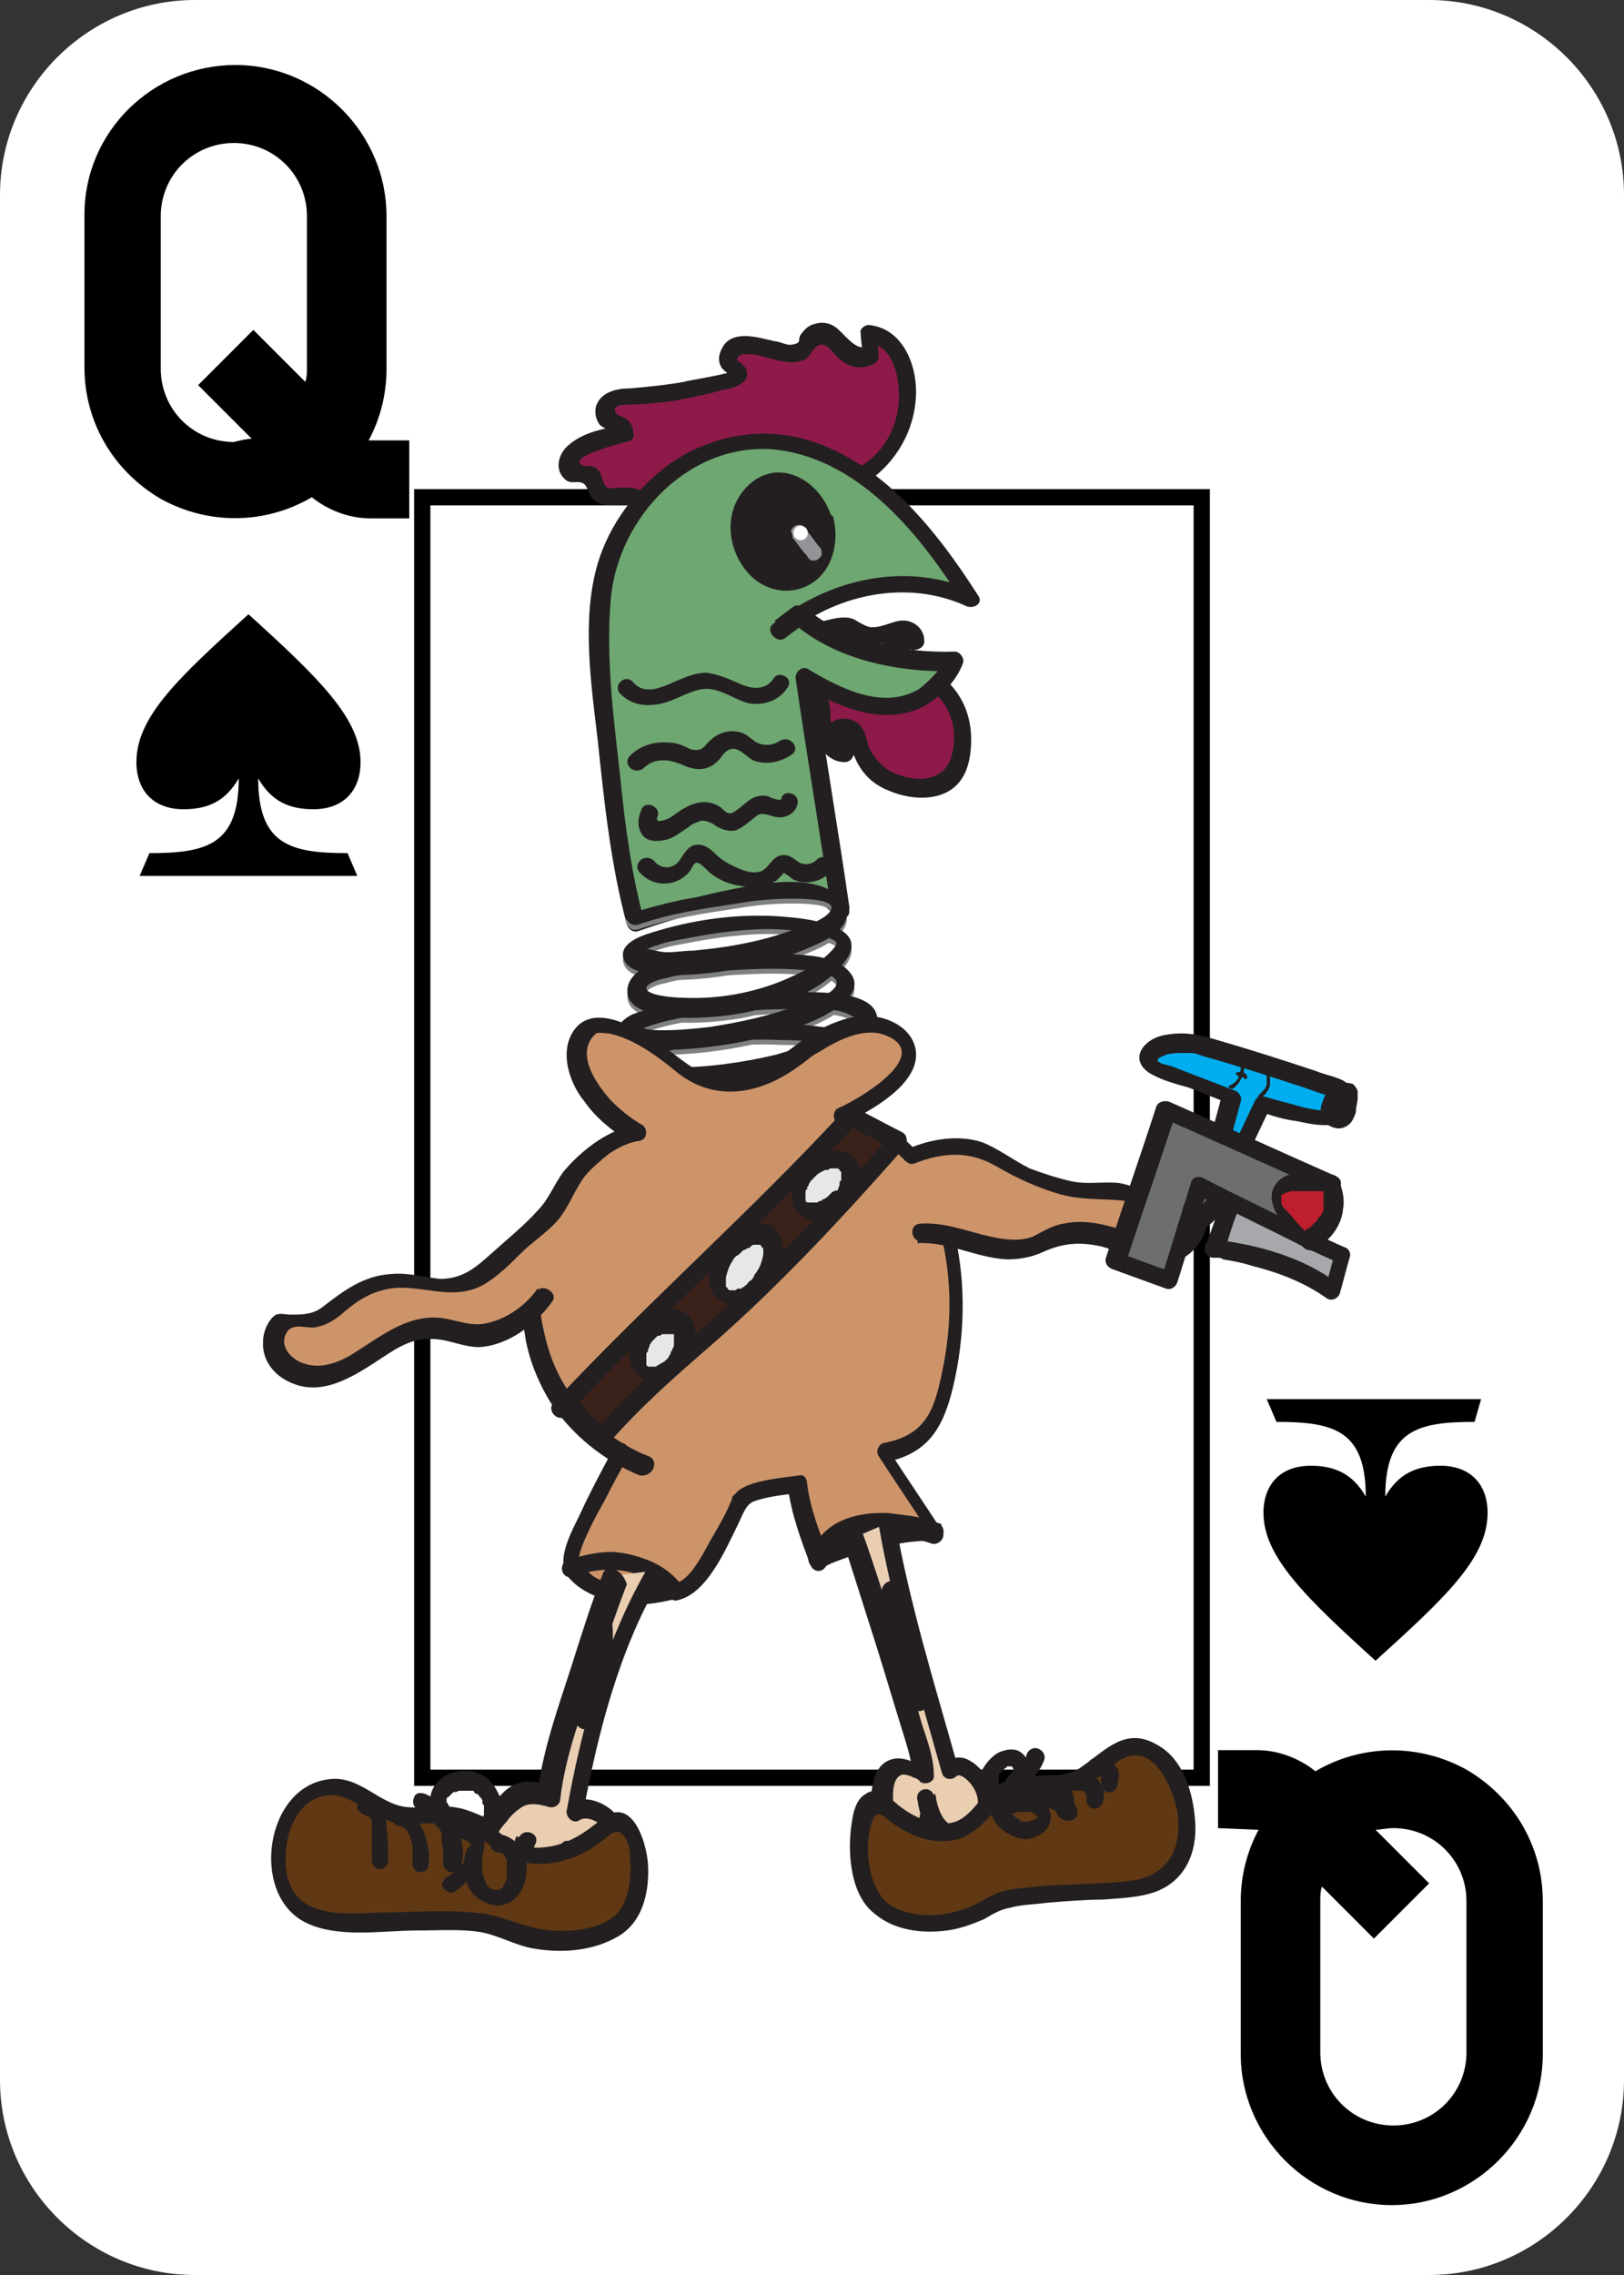 <?xml version="1.0" encoding="utf-8"?>
<!-- Generator: Adobe Illustrator 24.0.2, SVG Export Plug-In . SVG Version: 6.00 Build 0)  -->
<svg version="1.1" id="Layer_1" xmlns="http://www.w3.org/2000/svg" xmlns:xlink="http://www.w3.org/1999/xlink" x="0px" y="0px"
	 viewBox="0 0 100 140" style="enable-background:new 0 0 100 140;" xml:space="preserve">
<rect x="0" y="0" width="100" height="140" fill="#333333" stroke="none"/>
<style type="text/css">
	.st0{fill:#FFFFFF;}
	.st1{fill:none;stroke:#000000;stroke-miterlimit:10;}
	.st2{fill:#8E1A4A;}
	.st3{fill:#231F20;}
	.st4{fill:#404041;}
	.st5{fill:#6EA771;}
	.st6{fill:#929497;}
	.st7{fill:#808184;}
	.st8{fill:#FFFFFF;stroke:#FFFFFF;stroke-width:0.29;stroke-miterlimit:10;}
	.st9{fill:#CD946A;}
	.st10{fill:#3A211A;}
	.st11{fill:#E6E7E8;}
	.st12{fill:#EACEB2;}
	.st13{fill:#603813;}
	.st14{fill:#A6A8AB;}
	.st15{fill:#00ADEE;}
	.st16{fill:#6D6E70;}
	.st17{fill:#BE1E2D;}
</style>
<path class="st0" d="M88,140H12c-6.6,0-12-5.4-12-12V12C0,5.4,5.4,0,12,0h76c6.6,0,12,5.4,12,12v116C100,134.6,94.6,140,88,140z"/>
<rect x="26" y="30.6" class="st1" width="48" height="78.8"/>
<g>
	<path d="M25.2,27.1v4.8h-2.4c-1.3,0-2.6-0.5-3.6-1.3c-2.9,1.7-6.4,1.7-9.3,0.1C7,29,5.2,26,5.2,22.6v-9.4C5.2,8.1,9.4,4,14.5,4
		s9.3,4.2,9.3,9.3v9.4c0,1.6-0.4,3.1-1.1,4.4h0.1H25.2z M15.5,27l-3.3-3.3l3.4-3.4l3.2,3.2c0.1-0.3,0.1-0.6,0.1-0.8v-9.4
		c0-2.5-2-4.5-4.5-4.5s-4.5,2-4.5,4.5v9.4c0,2.5,2,4.5,4.5,4.5C14.8,27.1,15.2,27,15.5,27z"/>
</g>
<g>
	<path d="M75,112.5v-4.8h2.4c1.3,0,2.6,0.5,3.6,1.3c2.9-1.7,6.4-1.7,9.3-0.1c2.9,1.7,4.7,4.7,4.7,8.1v9.4c0,5.1-4.2,9.3-9.3,9.3
		c-5.1,0-9.3-4.2-9.3-9.3V117c0-1.6,0.4-3.1,1.1-4.4h-0.1L75,112.5z M84.7,112.6l3.3,3.3l-3.4,3.4l-3.2-3.2
		c-0.1,0.3-0.1,0.6-0.1,0.8v9.4c0,2.5,2,4.5,4.5,4.5s4.5-2,4.5-4.5V117c0-2.5-2-4.5-4.5-4.5C85.4,112.5,85,112.6,84.7,112.6z"/>
</g>
<g>
	<path d="M9.2,52.5c3.5,0,5.5-0.5,5.5-4.6c-0.8,1.4-1.9,1.9-3.4,1.9c-1.8,0-2.9-1.1-2.9-2.9c0-2.8,2.6-5.2,6.9-9.1
		c4.3,3.9,6.9,6.4,6.9,9.1c0,1.8-1.1,2.9-2.9,2.9c-1.5,0-2.6-0.5-3.4-1.9c0,4.1,2,4.6,5.5,4.6l0.6,1.4H8.6L9.2,52.5z"/>
</g>
<g>
	<path d="M90.8,87.5c-3.5,0-5.5,0.5-5.5,4.6c0.8-1.4,1.9-1.9,3.4-1.9c1.8,0,2.9,1.1,2.9,2.9c0,2.8-2.6,5.2-6.9,9.1
		c-4.3-3.9-6.9-6.4-6.9-9.1c0-1.8,1.1-2.9,2.9-2.9c1.5,0,2.6,0.5,3.4,1.9c0-4.1-2-4.6-5.5-4.6L78,86.1h13.2L90.8,87.5z"/>
</g>
<g>
	<g>
		<path class="st2" d="M57.8,42.2c1.3,1.1,1.7,2.6,1.4,4.2c-0.1,0.5-0.2,1-0.6,1.4c-0.5,0.6-1.4,0.8-2.2,0.7
			c-1.4-0.1-2.9-0.9-3.4-2.3c-0.2-0.5-0.2-1-0.6-1.4c-0.4-0.3-1.2-0.2-1.1,0.3c0.1,0.5,0.8,0.8,0.5,1.2c-0.6,0-1.1-0.5-1.3-1.1
			c-0.2-0.6-0.1-1.2-0.2-1.8c-0.1-0.6-0.2-0.9-0.8-1"/>
		<g>
			<path class="st3" d="M57.4,42.5c1.2,1,1.6,2.5,1.2,4c-0.2,0.8-0.8,1.3-1.6,1.4c-0.7,0.1-1.5-0.1-2.1-0.4
				c-0.6-0.3-1.1-0.9-1.4-1.5c-0.2-0.7-0.3-1.5-1.1-1.7c-0.5-0.2-1.3,0-1.5,0.5c-0.1,0.3-0.1,0.6,0.1,0.9c0.1,0.1,0.2,0.3,0.3,0.4
				c0,0.1,0.1,0.1,0.1,0.2c0.1,0.1,0.1,0.1,0.1-0.1c0.2-0.1,0.3-0.2,0.5-0.3c-1,0-0.8-1.8-0.9-2.4c-0.1-0.8-0.4-1.3-1.2-1.6
				c-0.7-0.2-1,0.8-0.3,1c0.4,0.1,0.4,0.3,0.5,0.7c0.1,0.5,0,1.1,0.1,1.6c0.2,0.9,0.9,1.7,1.8,1.7c0.2,0,0.4-0.1,0.5-0.3
				c0.3-0.5,0-0.9-0.3-1.3c0,0-0.1-0.1-0.1-0.1c-0.1-0.1,0-0.1-0.1,0c-0.2,0.1,0.1,0.1,0.1,0.1c0.2,0.1,0.3,0.4,0.3,0.6
				c0.3,1.2,1,2.2,2.2,2.7c1.1,0.5,2.5,0.7,3.6,0.2c1.3-0.6,1.6-2,1.6-3.3c0-1.4-0.5-2.7-1.6-3.7C57.6,41.3,56.9,42.1,57.4,42.5
				L57.4,42.5z"/>
		</g>
	</g>
	<g>
		<path class="st4" d="M50.4,38.7c0.5-0.1,1.4-0.4,1.9-0.1c0.2,0.1,0.4,0.3,0.6,0.4c0.5,0.3,1.2,0.2,1.7,0c0.3-0.1,0.7-0.2,1-0.2
			c0.3,0,0.7,0.4,0.6,0.7c-0.2,0-0.5-0.1-0.7,0c-0.1,0.1-0.2,0.1-0.3,0.2c-0.4,0.3-1,0.6-1.5,0.4"/>
		<g>
			<path class="st3" d="M50.5,39.2c0.4-0.1,0.8-0.2,1.2-0.2c0.5,0,0.8,0.4,1.3,0.5c0.5,0.2,1.1,0.1,1.7,0c0.3-0.1,0.5-0.2,0.8-0.2
				c0.1,0,0.2,0,0.2,0c0.1,0,0,0.1,0.1,0c0.2-0.1,0.4-0.3,0.7-0.4c-0.3,0-0.6-0.1-0.8,0c-0.2,0-0.4,0.2-0.6,0.3
				c-0.3,0.2-0.7,0.5-1.1,0.4c-0.7-0.2-1,0.9-0.3,1c0.5,0.1,1,0,1.4-0.2c0.2-0.1,0.4-0.2,0.5-0.3c0.2-0.1,0.3-0.2,0.6-0.1
				c0.3,0,0.6-0.1,0.7-0.4c0.1-0.7-0.4-1.3-1.1-1.4c-0.7-0.1-1.3,0.4-2.1,0.4c-0.3,0-0.6-0.2-0.8-0.3c-0.3-0.2-0.5-0.3-0.9-0.3
				c-0.6,0-1.1,0.2-1.7,0.3c-0.3,0.1-0.5,0.4-0.4,0.7C50,39.2,50.2,39.3,50.5,39.2L50.5,39.2z"/>
		</g>
	</g>
	<g>
		<path class="st2" d="M53.2,29.1c2.1-1.4,3.1-4.2,2.3-6.5c-0.3-1-1.1-2-2.1-2c0,0.4,0.1,0.9,0.1,1.3c-0.4,0.3-1,0.1-1.4-0.2
			c-0.4-0.3-0.7-0.8-1.1-1s-1.1-0.2-1.3,0.3c0,0.1,0,0.3-0.1,0.4c-0.2,0.6-1,0.5-1.6,0.3c-0.5-0.1-1.1-0.3-1.6-0.4
			c-0.4-0.1-0.9-0.1-1.3,0.1c-0.4,0.2-0.5,0.8-0.2,1.1c0.2,0.2,0.7,0.3,0.5,0.6c0,0.1-0.1,0.1-0.2,0.1c-1.7,0.6-5,1.2-6.7,1.2
			c-0.4,0-0.9,0-1.2,0.3c-0.3,0.3-0.4,0.8-0.1,1.1c0.2,0.2,0.5,0.2,0.8,0.3c0.3,0.1,0.5,0.3,0.4,0.6c-1,0.1-1.9,0.3-2.8,0.8
			c-0.3,0.2-0.6,0.4-0.8,0.8c-0.1,0.3,0,0.8,0.4,0.9c0.3,0.1,0.6-0.1,0.9,0c0.3,0.1,0.3,0.6,0.5,1c0.5,0.9,2.1,0,2.8,0.7"/>
		<g>
			<path class="st3" d="M53.5,29.6c1.7-1.2,2.8-3.1,2.9-5.2c0.1-1.9-0.8-4.2-2.9-4.4c-0.3,0-0.6,0.3-0.5,0.5c0,0.4,0.1,0.9,0.1,1.3
				c0.1-0.2,0.2-0.3,0.3-0.5c-0.7,0.4-1.5-0.9-2-1.2c-0.3-0.2-0.7-0.3-1.1-0.2c-0.5,0.1-0.7,0.3-1,0.7c-0.2,0.3,0.1,0.5-0.5,0.6
				c-0.3,0.1-0.8-0.2-1.1-0.2c-0.9-0.2-2.4-0.7-3.1,0.2c-0.2,0.3-0.4,0.7-0.3,1.1c0.1,0.5,0.5,0.6,0.9,1c0-0.2-0.1-0.4-0.1-0.5
				c0,0.2-2.7,0.6-3,0.7c-1.1,0.2-2.2,0.3-3.3,0.4c-0.8,0-1.8,0.2-2.1,1.1c-0.1,0.4,0,0.8,0.2,1.1c0.1,0.2,1.1,0.6,1.1,0.6
				c0.2-0.2,0.4-0.4,0.5-0.5c-1.2,0.1-2.6,0.4-3.5,1.2c-0.6,0.5-0.9,1.5-0.2,2.1c0.3,0.3,0.7,0.1,1,0.2c0.4,0.1,0.4,0.7,0.7,1
				c0.8,0.8,2,0,2.8,0.6c0.6,0.4,1.1-0.5,0.5-0.9c-0.5-0.4-1-0.4-1.6-0.4c-0.2,0-0.6,0.1-0.8,0c-0.3-0.2-0.3-0.7-0.5-1
				c-0.4-0.5-0.7-0.2-1.1-0.4c-0.8-0.5,2.4-1.3,2.7-1.4c0.3,0,0.6-0.2,0.5-0.5c0-0.4-0.1-0.6-0.4-0.9c-0.1-0.1-0.5-0.2-0.6-0.3
				c-0.4-0.4,0.1-0.6,0.5-0.6c0.9,0,1.9-0.1,2.8-0.2c1.1-0.2,2.1-0.4,3.2-0.7c0.5-0.1,1.6-0.3,1.5-1.1c0-0.3-0.3-0.4-0.4-0.6
				c-0.3-0.1-0.3-0.3,0.1-0.5c0.2,0,0.3,0,0.5,0c0.3,0,0.7,0.1,1,0.2c0.8,0.2,1.7,0.5,2.4,0.1c0.3-0.2,0.3-0.4,0.5-0.6
				c0.6-0.7,1,0,1.5,0.5c0.6,0.6,1.4,0.8,2.2,0.4c0.2-0.1,0.3-0.3,0.3-0.5c0-0.4-0.1-0.9-0.1-1.3c-0.2,0.2-0.4,0.4-0.5,0.5
				c1.7,0.2,2,2.7,1.8,4c-0.2,1.5-1,2.8-2.3,3.6C52.3,29,52.9,30,53.5,29.6L53.5,29.6z"/>
		</g>
	</g>
	<g>
		<path class="st5" d="M51.7,55.9l-2.2-14.3c7,4.6,9.3-0.9,9.3-0.9s-6.2,0.2-9.6-2.9l-1.2,0.9c0.4-0.3,0.8-0.6,1.2-0.9
			c5.3-3.6,10.6-1,10.6-1c-10.5-16.5-20.6-8.3-22.5-2.1c-1.4,4.6,0.9,18.9,1.8,22C39.1,56.7,50,52.8,51.7,55.9z"/>
		<g>
			<path class="st3" d="M52.3,55.8c-0.7-4.8-1.5-9.5-2.2-14.3c-0.3,0.2-0.5,0.4-0.8,0.6c2.2,1.4,5.2,2.7,7.7,1.3
				c1-0.6,1.9-1.5,2.3-2.6c0.1-0.3-0.2-0.7-0.5-0.7c-3.1,0.1-6.8-0.6-9.2-2.7c-0.2-0.1-0.5-0.2-0.7-0.1c-0.4,0.3-0.8,0.6-1.2,0.9
				c0.2,0.3,0.4,0.6,0.7,0.9c3-2.5,7.4-3.5,11.1-1.8c0.5,0.2,1.1-0.2,0.7-0.7c-2.5-3.9-5.8-8.1-10.4-9.5c-2.9-0.9-6-0.3-8.5,1.4
				c-2.1,1.5-3.8,3.8-4.5,6.2c-1,3.4-0.4,7.4,0,10.8c0.4,3.8,0.8,7.7,1.8,11.4c0.1,0.3,0.4,0.5,0.7,0.4c1.7-0.6,3.4-1.1,5.1-1.4
				c1.3-0.3,2.7-0.5,4.1-0.5c0.9,0,2.3,0,2.8,0.9c0.4,0.6,1.3,0.1,0.9-0.5c-1.3-2.2-5-1.5-7-1.1c-2.1,0.4-4.2,1-6.2,1.7
				c0.2,0.1,0.4,0.3,0.7,0.4c-0.8-2.9-1.2-5.9-1.5-8.9c-0.4-3.6-0.9-7.3-0.6-10.9C38,31.7,42.7,27,48,27.7c5.1,0.7,8.8,5.4,11.3,9.4
				c0.2-0.2,0.5-0.5,0.7-0.7c-4.1-1.9-9-0.8-12.4,2c-0.5,0.4,0.2,1.2,0.7,0.9c0.4-0.3,0.8-0.6,1.2-0.9c-0.2,0-0.4-0.1-0.7-0.1
				c2.6,2.3,6.5,3.1,10,3c-0.2-0.2-0.3-0.5-0.5-0.7c0.1-0.3,0,0.1-0.1,0.1c-0.1,0.1-0.2,0.3-0.3,0.4c-0.4,0.5-0.8,0.9-1.3,1.3
				c-2.2,1.3-4.8,0-6.8-1.2c-0.4-0.3-0.9,0.2-0.8,0.6c0.7,4.8,1.5,9.5,2.2,14.3C51.3,56.7,52.4,56.4,52.3,55.8z"/>
		</g>
	</g>
	<g>
		<g>
			<path class="st3" d="M38.2,42.7c0.7,0.7,1.6,0.8,2.5,0.6c1-0.2,2-1,3-0.9c0.9,0.1,1.6,0.7,2.5,0.9c0.9,0.1,1.8-0.2,2.3-1
				c0.4-0.6-0.6-1.1-0.9-0.5c-0.5,0.7-1.3,0.6-2,0.3c-0.7-0.3-1.3-0.6-2.1-0.7c-0.8,0-1.6,0.4-2.3,0.7c-0.7,0.3-1.6,0.6-2.2-0.1
				C38.5,41.4,37.7,42.2,38.2,42.7L38.2,42.7z"/>
		</g>
	</g>
	<g>
		<g>
			<path class="st3" d="M39.6,47.3c0.7-0.7,1.6-0.6,2.5-0.2c0.9,0.4,1.7,0.3,2.3-0.5c0.2-0.3,0.5-0.6,0.9-0.5
				c0.4,0.1,0.7,0.5,1.1,0.7c0.8,0.3,1.7,0.1,2.4-0.4c0.5-0.4-0.2-1.2-0.8-0.8c-0.3,0.2-0.7,0.3-1.1,0.2c-0.5-0.1-0.7-0.5-1.2-0.7
				c-0.9-0.3-1.7,0.1-2.2,0.7c-0.3,0.4-0.6,0.4-1,0.3c-0.4-0.2-0.8-0.4-1.3-0.4c-0.9-0.1-1.8,0.2-2.4,0.8C38.3,47,39,47.7,39.6,47.3
				L39.6,47.3z"/>
		</g>
	</g>
	<g>
		<g>
			<path class="st3" d="M39.5,49.8c-0.2,0.5-0.3,1,0,1.5c0.3,0.5,0.9,0.5,1.4,0.4c0.6-0.1,1-0.5,1.5-0.8c0.2-0.2,0.5-0.3,0.8-0.4
				c0.3,0,0.5,0.1,0.7,0.2c0.4,0.3,0.9,0.5,1.4,0.4c0.5-0.2,0.9-0.6,1.3-0.9c0.4-0.3,0.9,0.1,1.4,0.1c0.5,0,1-0.3,1.1-0.8
				c0.2-0.7-0.9-1-1-0.3c0,0.1-0.7-0.1-0.8-0.2c-0.4-0.1-0.8,0-1.1,0.2c-0.3,0.2-0.6,0.5-0.9,0.7c-0.4,0.3-0.6,0.1-0.9-0.2
				c-0.7-0.5-1.5-0.4-2.2,0c-0.4,0.2-0.7,0.5-1.1,0.7c-0.3,0.1-0.8,0.3-0.6-0.2C40.7,49.7,39.8,49.2,39.5,49.8L39.5,49.8z"/>
		</g>
	</g>
	<g>
		<g>
			<path class="st3" d="M39.4,53.7c0.8,0.9,2.2,0.9,3,0c0.2-0.2,0.3-0.7,0.6-0.6c0.2,0.1,0.5,0.4,0.7,0.6c0.5,0.4,1.1,0.7,1.8,0.8
				c0.5,0.1,1.1,0.2,1.7,0c0.2-0.1,0.4-0.2,0.6-0.3c0.1-0.1,0.2-0.2,0.3-0.3c0.1-0.1,0.2-0.2,0.1-0.2c0.1,0,0.5,0.3,0.6,0.4
				c0.2,0.1,0.5,0.2,0.8,0.2c0.6,0,1.1-0.2,1.5-0.6c0.5-0.5-0.3-1.3-0.8-0.8c-0.3,0.3-0.8,0.4-1.2,0.1c-0.4-0.3-0.7-0.5-1.2-0.3
				c-0.4,0.2-0.6,0.7-1,0.9c-0.5,0.2-1.1,0-1.5-0.2c-0.5-0.2-1-0.5-1.4-0.9c-0.3-0.3-0.7-0.6-1.2-0.5c-0.5,0.1-0.7,0.6-1,1
				c-0.4,0.5-1.1,0.5-1.5,0C39.7,52.4,38.9,53.2,39.4,53.7L39.4,53.7z"/>
		</g>
	</g>
	<g>
		<ellipse transform="matrix(0.957 -0.289 0.289 0.957 -7.404 15.346)" class="st3" cx="48.2" cy="32.7" rx="3" ry="3.5"/>
		<g>
			<path class="st3" d="M50.9,31.9c0.3,1.2,0.1,2.6-0.9,3.5c-1,0.8-2.4,0.7-3.3-0.1c-1-0.8-1.5-2.2-1.3-3.5c0.2-1.2,1.1-2.3,2.4-2.3
				C49.3,29.4,50.5,30.6,50.9,31.9c0.1,0.2,0.4,0.1,0.3-0.1c-0.4-1.3-1.5-2.5-2.9-2.7c-1.4-0.2-2.6,0.8-3.1,2.1
				c-0.5,1.4-0.1,3,0.9,4.1c0.9,1,2.4,1.4,3.7,0.7c1.5-0.8,1.9-2.7,1.5-4.2C51.2,31.6,50.8,31.7,50.9,31.9z"/>
		</g>
	</g>
	<g>
		<line class="st3" x1="49.3" y1="32.8" x2="50.2" y2="33.9"/>
		<g>
			<path class="st6" d="M48.8,33.1c0.3,0.3,0.5,0.7,0.8,1c0,0,0.1,0.1,0.1,0.1c0,0.1,0.1,0.1,0.1,0.2c0.1,0,0.1,0.1,0.2,0.1
				c0.1,0,0.3,0,0.4-0.1c0.1-0.1,0.2-0.2,0.2-0.3c0-0.1,0-0.3-0.1-0.4c-0.3-0.3-0.5-0.7-0.8-1c0,0-0.1-0.1-0.1-0.1
				c0-0.1-0.1-0.1-0.1-0.2c-0.1,0-0.1-0.1-0.2-0.1c-0.1,0-0.3,0-0.4,0.1c-0.1,0.1-0.2,0.2-0.2,0.3C48.8,32.8,48.8,33,48.8,33.1
				L48.8,33.1z"/>
		</g>
	</g>
	<g>
		<g>
			<path class="st7" d="M39.3,57.2c2-0.7,4.1-1,6.1-1.3c1.1-0.2,2.3-0.3,3.4-0.3c0.4,0,2.5,0,2.4,0.6c-0.1,0.6-1.8,1.2-2.3,1.3
				c-1.1,0.4-2.2,0.7-3.3,0.9c-1,0.2-1.9,0.3-2.9,0.4c-0.5,0-1.1,0.1-1.6,0.1c-0.5,0-1-0.2-1.4-0.2c-0.1,0-0.1,0-0.2-0.1
				c0,0.2,0.1,0.2,0.3,0.1c0.2,0,0.4-0.2,0.6-0.2c0.5-0.2,1-0.3,1.6-0.4c1-0.2,2.1-0.4,3.2-0.5c1.8-0.2,3.6-0.2,5.3,0.3
				c0.2,0,0.9,0.2,1,0.4c0.1,0.2-0.6,0.8-0.7,0.9c-0.7,0.6-1.6,1-2.5,1.4c-1.9,0.8-4.1,1.2-6.2,1.1c-0.4,0-2.3-0.1-2.3-0.6
				c0-0.3,1-0.6,1.2-0.6c0.6-0.2,1.1-0.2,1.7-0.3c2.2-0.2,4.6-0.4,6.8-0.2c0.5,0,2.2,0.2,2,0.9c-0.2,0.6-1.7,1.1-2.2,1.2
				c-1.8,0.7-3.7,1.1-5.6,1.4c-0.9,0.1-1.9,0.2-2.8,0.2c-0.4,0-0.8,0-1.2-0.1c-0.1,0-0.4-0.1-0.4-0.1c-0.2,0.3-0.2,0.4,0,0.2
				c0.2-0.1,0.3-0.1,0.5-0.2c2-0.7,4.3-0.9,6.4-1c1-0.1,2.1-0.1,3.1-0.1c0.9,0,2.3-0.1,3.1,0.4c0.2,0.1,0.5,0.1,0.2,0.6
				c-0.1,0.2-0.5,0.3-0.6,0.4c-0.4,0.2-0.9,0.4-1.3,0.5c-1,0.3-1.9,0.6-2.9,0.9c-2.1,0.5-4.3,0.8-6.5,0.8c-0.5,0-1,0-1.5,0
				c-0.2,0-0.5,0-0.7-0.1c-0.2,0-0.3-0.1-0.5-0.1c-0.3-0.2-0.3-0.1-0.1,0c0.5-0.1,1-0.4,1.5-0.5c0.5-0.1,1-0.3,1.5-0.4
				c2.1-0.5,4.3-0.7,6.5-0.6c1.8,0,3.7,0.2,5.3,1c0.6,0.3,1.2-0.6,0.5-0.9c-1.9-0.9-4.2-1.1-6.3-1.1c-2.7,0-5.4,0.4-8,1.1
				c-0.7,0.2-2.5,0.5-2.3,1.6c0.1,1,1.7,1.1,2.4,1.1c2.6,0.2,5.3-0.1,7.9-0.7c1.3-0.3,2.6-0.7,3.9-1.2c0.9-0.3,2.4-0.8,2.6-1.9
				c0.4-2.4-4.9-1.9-6.2-1.9c-1.5,0-2.9,0.2-4.4,0.4c-1.4,0.2-3,0.4-4.4,0.9c-0.7,0.3-1.5,1.1-0.6,1.7c0.8,0.6,2.2,0.5,3.1,0.5
				c2.6-0.1,5.4-0.6,7.9-1.5c1.1-0.4,4.5-1.9,2.7-3.5c-0.9-0.8-2.4-0.8-3.5-0.9c-1.6-0.1-3.2,0-4.7,0.1c-1.3,0.1-2.8,0.1-4.1,0.7
				c-0.7,0.3-1.4,1-1.1,1.9c0.4,0.9,1.9,1.1,2.7,1.2c1.3,0.1,2.7,0,4-0.2c2.3-0.4,5.2-1.3,6.6-3.2c1.8-2.3-2.5-2.7-3.9-2.8
				c-2.7-0.2-5.5,0.2-8,1c-0.7,0.2-2,0.7-1.7,1.6c0.3,0.9,1.7,0.9,2.4,1c2.8,0.1,6-0.5,8.6-1.5c0.9-0.4,2.1-0.8,2.6-1.7
				c0.4-0.8,0-1.5-0.8-1.8c-1.2-0.6-2.7-0.5-3.9-0.4c-1.4,0.1-2.9,0.3-4.3,0.6c-1.4,0.2-2.8,0.6-4.2,1
				C38.3,56.4,38.6,57.4,39.3,57.2L39.3,57.2z"/>
		</g>
	</g>
	<g>
		<g>
			<path class="st3" d="M39.3,56.9c2-0.7,4.1-1,6.1-1.3c1.1-0.2,2.3-0.3,3.4-0.3c0.4,0,2.5,0,2.4,0.6c-0.1,0.6-1.8,1.2-2.3,1.3
				c-1.1,0.4-2.2,0.7-3.3,0.9c-1,0.2-1.9,0.3-2.9,0.4c-0.5,0-1.1,0.1-1.6,0.1c-0.5,0-1-0.2-1.4-0.2c-0.1,0-0.1,0-0.2-0.1
				c0,0.2,0.1,0.2,0.3,0.1c0.2,0,0.4-0.2,0.6-0.2c0.5-0.2,1-0.3,1.6-0.4c1-0.2,2.1-0.4,3.2-0.5c1.8-0.2,3.6-0.2,5.3,0.3
				c0.2,0,0.9,0.2,1,0.4c0.1,0.2-0.6,0.8-0.7,0.9c-0.7,0.6-1.6,1-2.5,1.4c-1.9,0.8-4.1,1.2-6.2,1.1c-0.4,0-2.3-0.1-2.3-0.6
				c0-0.3,1-0.6,1.2-0.6c0.6-0.2,1.1-0.2,1.7-0.3c2.2-0.2,4.6-0.4,6.8-0.2c0.5,0,2.2,0.2,2,0.9c-0.2,0.6-1.7,1.1-2.2,1.2
				c-1.8,0.7-3.7,1.1-5.6,1.4c-0.9,0.1-1.9,0.2-2.8,0.2c-0.4,0-0.8,0-1.2-0.1c-0.1,0-0.4-0.1-0.4-0.1c-0.2,0.3-0.2,0.4,0,0.2
				c0.2-0.1,0.3-0.1,0.5-0.2c2-0.7,4.3-0.9,6.4-1c1-0.1,2.1-0.1,3.1-0.1c0.9,0,2.3-0.1,3.1,0.4c0.2,0.1,0.5,0.1,0.2,0.6
				c-0.1,0.2-0.5,0.3-0.6,0.4c-0.4,0.2-0.9,0.4-1.3,0.5c-1,0.3-1.9,0.6-2.9,0.9c-2.1,0.5-4.3,0.8-6.5,0.8c-0.5,0-1,0-1.5,0
				c-0.2,0-0.5,0-0.7-0.1c-0.2,0-0.3-0.1-0.5-0.1c-0.3-0.2-0.3-0.1-0.1,0c0.5-0.1,1-0.4,1.5-0.5c0.5-0.1,1-0.3,1.5-0.4
				c2.1-0.5,4.3-0.7,6.5-0.6c1.8,0,3.7,0.2,5.3,1c0.6,0.3,1.2-0.6,0.5-0.9c-1.9-0.9-4.2-1.1-6.3-1.1c-2.7,0-5.4,0.4-8,1.1
				c-0.7,0.2-2.5,0.5-2.3,1.6c0.1,1,1.7,1.1,2.4,1.1c2.6,0.2,5.3-0.1,7.9-0.7c1.3-0.3,2.6-0.7,3.9-1.2c0.9-0.3,2.4-0.8,2.6-1.9
				c0.4-2.4-4.9-1.9-6.2-1.9c-1.5,0-2.9,0.2-4.4,0.4c-1.4,0.2-3,0.4-4.4,0.9c-0.7,0.3-1.5,1.1-0.6,1.7c0.8,0.6,2.2,0.5,3.1,0.5
				c2.6-0.1,5.4-0.6,7.9-1.5c1.1-0.4,4.5-1.9,2.7-3.5c-0.9-0.8-2.4-0.8-3.5-0.9c-1.6-0.1-3.2,0-4.7,0.1c-1.3,0.1-2.8,0.1-4.1,0.7
				c-0.7,0.3-1.4,1-1.1,1.9c0.4,0.9,1.9,1.1,2.7,1.2c1.3,0.1,2.7,0,4-0.2c2.3-0.4,5.2-1.3,6.6-3.2c1.8-2.3-2.5-2.7-3.9-2.8
				c-2.7-0.2-5.5,0.2-8,1c-0.7,0.2-2,0.7-1.7,1.6c0.3,0.9,1.7,0.9,2.4,1c2.8,0.1,6-0.5,8.6-1.5c0.9-0.4,2.1-0.8,2.6-1.7
				c0.4-0.8,0-1.5-0.8-1.8c-1.2-0.6-2.7-0.5-3.9-0.4c-1.4,0.1-2.9,0.3-4.3,0.6c-1.4,0.2-2.8,0.6-4.2,1
				C38.3,56.1,38.6,57.1,39.3,56.9L39.3,56.9z"/>
		</g>
	</g>
	<circle class="st8" cx="49.3" cy="32.8" r="0.3"/>
	<g>
		<path class="st9" d="M39.8,90.1c0,0-0.7-0.3-1.6-0.8c-2-1.2-5.1-3.9-5.2-8.7l0.8-0.9c-0.2,0.3-0.5,0.6-0.8,0.9
			c-1.1,1-2.7,1.7-3.9,1.6c-0.8-0.1-1.5-0.4-2.3-0.4c-1.3-0.1-2.4,0.6-3.5,1.3c-1.1,0.7-2.2,1.5-3.4,1.6S17.1,84,17,82.7
			c-0.1-0.6,0.2-1.2,0.6-1.6c0.8,0.1,1.7,0.2,2.4-0.2c0.4-0.2,0.7-0.6,1-0.8c1.2-1,2.8-1.5,4.3-1.4c1.1,0.1,2.2,0.5,3.2,0.2
			c0.8-0.2,1.4-0.8,2-1.3c1.1-1,2.3-2.2,3.4-3.2c1.8-4.2,5.1-4.8,5.1-4.8s-5.2-3.1-3-6.3c0,0,1.2-1.5,6.2,2.5c3,2.5,7.1-1.2,7.1-1.2
			s3.9-3.1,6.1-0.9c2.1,2.2-3.8,4.9-3.8,4.9s2.6,0.4,4.3,2.5l0,0c1.6-0.7,3.7-0.9,5.1,0c0.7,0.4,3.7,2.4,6.8,2.1
			c1.8-0.2,3.6,0.9,4.1,1.1c0.6,0.2,1.3,0.2,1.8-0.2c0.1,0.7,0,0.8-0.2,1.4c-0.3,0.6-0.8,1.2-1.4,1.4c-0.6,0.2-1.3,0-2-0.2
			c-1.8-0.6-3.6-1.4-5.4-0.7c-0.4,0.2-0.9,0.4-1.3,0.6c-2.2,0.8-4.6-1-7-0.8l1.8,0.2c0.6,2.5,0.9,6.2-0.7,11c0,0-0.6,1.8-3.3,2.3
			l3.3,5c0,0-5.9-2-7.2,1.7c0,0-1.3-3.3-1.4-4.7c0,0-3.8,0.3-3.7,1.3c0,0-2.5,5.3-3.8,5.3c0,0-2.1-3-6.3-1.4
			c-0.9-0.7,2.9-7.3,2.9-7.3"/>
		<g>
			<path class="st3" d="M39.9,89.6c-1.8-0.7-3.6-2.1-4.7-3.7c-0.8-1.1-1.3-2.3-1.6-3.5c-0.1-0.4-0.3-1.3-0.3-1.6
				c0.1-0.3,0.5-0.5,0.7-0.8c-0.3-0.2-0.6-0.4-0.9-0.7c-0.7,1-1.8,1.8-3,2.1c-1.1,0.3-2-0.2-3-0.3c-2-0.2-3.6,1.1-5.2,2.1
				c-0.9,0.6-2.1,1.1-3.2,0.7c-0.7-0.2-1.5-1-1.1-1.8c0.3-0.7,1.1-0.4,1.7-0.4c0.7-0.1,1.2-0.4,1.7-0.8c0.9-0.8,1.8-1.4,3-1.6
				c1.9-0.3,3.8,0.8,5.7-0.2c0.9-0.5,1.7-1.3,2.4-2c0.7-0.7,1.8-1.4,2.4-2.2c0.6-0.8,0.9-1.7,1.5-2.5c0.4-0.5,1-1,1.5-1.4
				c0.6-0.4,1.2-0.7,1.9-0.8c0.5-0.1,0.5-0.8,0.1-1c-0.7-0.4-1.3-0.9-1.9-1.5c-0.8-0.9-2.2-2.8-1-4c0,0,0,0,0.1-0.1
				c0.2-0.1,0.6,0,0.8,0c1.5,0.3,3,1.4,4.2,2.4c2.4,1.9,5.2,1.3,7.5-0.4c0.6-0.4,0.7-0.6,1.3-0.9c1.1-0.7,2.7-1.5,4-1
				c3.1,1.2-1.7,4-2.9,4.5c-0.4,0.2-0.3,0.9,0.1,1c1.6,0.3,3,1.1,4.1,2.3c0-0.3,0-0.5,0-0.8c0,0,0,0,0,0c-0.4,0.3,0,1.1,0.5,0.9
				c1.8-0.7,3.4-0.8,5.1,0.2c1.2,0.7,2.5,1.3,3.9,1.7c1.8,0.5,3.6,0.1,5.4,0.7c1.3,0.5,2.2,1.1,3.6,0.4c-0.3-0.2-0.5-0.3-0.8-0.5
				c0.1,0.9-0.3,2-1.3,2.3c-0.8,0.2-1.8-0.3-2.5-0.5c-1.4-0.5-2.8-0.9-4.2-0.6c-0.7,0.1-1.3,0.5-1.9,0.8c-0.8,0.3-1.7,0.2-2.6,0
				c-1.4-0.3-2.8-0.9-4.3-0.8c-0.7,0-0.7,1,0,1.1c0.6,0.1,1.2,0.1,1.8,0.2c-0.2-0.1-0.3-0.3-0.5-0.4c0.6,2.6,0.6,5.2,0.1,7.8
				c-0.5,2.5-0.9,4.3-3.7,4.8c-0.3,0.1-0.5,0.5-0.3,0.8c1.1,1.7,2.2,3.3,3.3,5c0.2-0.3,0.4-0.5,0.6-0.8c-2.7-0.9-6.6-1.1-7.9,2.1
				c0.3,0,0.7,0,1,0c-0.6-1.5-1.2-3-1.4-4.6c0-0.3-0.2-0.6-0.5-0.5c-0.8,0.1-1.7,0.2-2.5,0.4c-0.4,0.1-1,0.3-1.3,0.6
				c-0.1,0.1-0.2,0.2-0.3,0.3c0,0.1-0.2,0.6-0.1,0.3c-0.3,0.8-0.8,1.6-1.2,2.3c-0.4,0.7-1.3,2.6-2.2,2.7c0.2,0.1,0.3,0.2,0.5,0.3
				c-1.6-2.2-4.5-2.5-6.9-1.6c0.2,0,0.4,0.1,0.5,0.1c-0.4-0.4,1.2-3.3,1.5-3.8c0.5-1,1-1.9,1.5-2.8c0.3-0.6-0.6-1.2-0.9-0.5
				c-0.7,1.3-1.4,2.6-2,3.9c-0.4,0.9-1.7,3-0.8,4c0.1,0.1,0.4,0.2,0.5,0.1c1.9-0.7,4.4-0.5,5.6,1.1c0.1,0.1,0.3,0.3,0.5,0.3
				c1.9-0.3,3.1-3.2,3.8-4.6c0.3-0.6,0.5-1.3,1-1.5c0.8-0.3,1.8-0.4,2.6-0.5c-0.2-0.2-0.4-0.4-0.5-0.5c0.2,1.7,0.8,3.3,1.4,4.9
				c0.2,0.5,0.8,0.5,1,0c1-2.5,4.5-2,6.5-1.3c0.4,0.1,0.9-0.4,0.6-0.8c-1.1-1.7-2.2-3.3-3.3-5c-0.1,0.3-0.2,0.5-0.3,0.8
				c2.8-0.5,3.7-2.2,4.3-4.7c0.7-3,0.8-6.2,0.1-9.3c-0.1-0.2-0.3-0.4-0.5-0.4c-0.6-0.1-1.2-0.1-1.8-0.2c0,0.4,0,0.7,0,1.1
				c1.9-0.1,3.6,0.9,5.5,1c0.7,0,1.4-0.1,2.1-0.4c1.3-0.6,2.3-0.7,3.7-0.4c1.5,0.4,3.3,1.5,4.9,0.8c1.2-0.6,1.8-1.9,1.7-3.2
				c0-0.4-0.4-0.7-0.8-0.5c-1.3,0.7-3.3-0.8-4.7-1c-1-0.1-1.9,0.1-2.9-0.1c-0.9-0.2-1.8-0.5-2.6-0.8c-1-0.5-1.9-1.2-2.9-1.6
				c-1.5-0.5-3.2-0.2-4.6,0.4c0.2,0.3,0.4,0.6,0.5,0.9c0,0,0,0,0,0c0.2-0.2,0.2-0.6,0-0.8c-1.2-1.3-2.8-2.3-4.6-2.6
				c0,0.3,0.1,0.7,0.1,1c1.6-0.8,4.7-2.4,4.5-4.5c-0.2-1.5-1.8-2.2-3.2-2.2c-1.4,0.1-2.8,0.8-3.9,1.6c-0.7,0.5-1.4,1.1-2.2,1.5
				c-0.9,0.4-1.9,0.8-2.9,0.7c-1.4-0.2-2.4-1.3-3.5-2c-1.1-0.8-3.7-2.5-5.1-1.2c-1.3,1.3-0.6,3.5,0.4,4.7c0.7,1,1.7,1.8,2.8,2.5
				c0-0.3,0.1-0.7,0.1-1c-1.6,0.3-3.2,1.6-4.2,2.8c-0.6,0.8-0.9,1.7-1.6,2.4c-0.8,0.9-1.8,1.7-2.8,2.6c-1,0.9-1.8,1.6-3.2,1.6
				c-1-0.1-2-0.4-3-0.3c-1.7,0.1-2.9,1-4.2,2c-0.6,0.5-1.3,0.5-2,0.5c-0.3,0-0.6-0.1-0.9,0c-0.5,0.3-0.8,1.1-0.8,1.6
				c-0.1,1.3,0.8,2.3,2,2.7c1.7,0.6,3.4-0.4,4.8-1.3c1.1-0.7,2.2-1.6,3.6-1.5c1,0,1.9,0.5,2.9,0.5c1.8-0.1,3.5-1.4,4.5-2.8
				c0.4-0.5-0.5-1.1-0.9-0.7c-0.8,1-1,1.2-0.8,2.6c0.2,1.5,0.8,3,1.6,4.3c1.3,2,3.3,3.6,5.5,4.5C40.3,90.9,40.6,89.8,39.9,89.6
				L39.9,89.6z"/>
		</g>
	</g>
	<g>
		<path class="st9" d="M35.3,96.5c0,0,1.8,2.5,6.3,1.4C41.6,97.9,39.7,95,35.3,96.5z"/>
		<g>
			<path class="st3" d="M34.8,96.8c0.9,1.3,2.6,1.8,4.1,1.9c0.9,0.1,1.8-0.1,2.7-0.3c0.3-0.1,0.5-0.5,0.3-0.8
				c-0.9-1.3-2.6-2-4.2-2.1c-0.9,0-1.8,0.2-2.7,0.5c-0.7,0.2-0.4,1.3,0.3,1c1.4-0.5,3.1-0.6,4.4,0.1c0.2,0.1,0.4,0.3,0.6,0.4
				c0,0,0,0,0,0c0,0,0,0,0.1,0.1c0,0,0.1,0.1,0.1,0.1c0.1,0.1,0.1,0.1,0.2,0.2c0.1,0.1,0.2,0.2,0.3,0.3c0.1,0.1-0.1-0.1,0,0
				c0.1-0.3,0.2-0.5,0.3-0.8c-1.5,0.4-3.1,0.4-4.4-0.2c-0.2-0.1-0.4-0.2-0.6-0.4c0,0-0.1-0.1-0.1-0.1c-0.1-0.1,0.1,0.1,0,0
				c-0.1-0.1-0.1-0.1-0.2-0.2c-0.1-0.1-0.2-0.2-0.3-0.3c0,0,0-0.1-0.1-0.1c-0.1,0,0.1,0.1,0.1,0.1c-0.2-0.2-0.5-0.4-0.7-0.2
				C34.8,96.2,34.7,96.6,34.8,96.8z"/>
		</g>
	</g>
	<g>
		<path class="st9" d="M50.4,96c0,0,3.6-1.7,7.2-1.7C57.7,94.3,51.9,92.2,50.4,96z"/>
		<g>
			<path class="st3" d="M50.7,96.5c0,0,0.1,0,0.1-0.1c0,0,0.2-0.1,0.2-0.1c0,0,0.2-0.1,0.2-0.1c0.5-0.2,1.1-0.4,1.6-0.6
				c1.6-0.5,3.2-0.8,4.8-0.8c0.6,0,0.7-0.9,0.1-1.1c-0.7-0.3-1.5-0.4-2.3-0.5c-1.3-0.2-2.8-0.1-4,0.6c-0.8,0.5-1.3,1.2-1.6,2
				c-0.1,0.3,0.1,0.6,0.4,0.7c0.3,0.1,0.6-0.1,0.7-0.4c0.9-2.3,3.9-2,5.9-1.5c0.2,0.1,0.5,0.1,0.7,0.2c0-0.4,0.1-0.7,0.1-1.1
				c-2.5,0-5.2,0.7-7.5,1.8C49.5,95.8,50.1,96.8,50.7,96.5z"/>
		</g>
	</g>
	<g>
		<path class="st10" d="M34.9,86.4c0.5,1,2.1,2.1,2.1,2.1c4.5-5.4,6.7-5,18.2-18.2l-2.9-1.5C45.8,76,40.9,80,34.5,86.8"/>
		<g>
			<path class="st3" d="M34.5,86.6c0.6,1,1.5,1.7,2.3,2.3c0.2,0.1,0.5,0.1,0.7-0.1c2-2.3,4.2-4.2,6.5-6.2c4.2-3.7,8-7.8,11.7-12
				c0.2-0.2,0.2-0.7-0.1-0.9c-1-0.5-1.9-1-2.9-1.5c-0.2-0.1-0.5-0.1-0.7,0.1c-5.7,6.2-12.1,11.8-17.9,18c-0.5,0.5,0.3,1.3,0.8,0.8
				c5.8-6.2,12.1-11.8,17.9-18c-0.2,0-0.4,0.1-0.7,0.1c1,0.5,1.9,1,2.9,1.5c0-0.3-0.1-0.6-0.1-0.9c-3.7,4.2-7.5,8.3-11.7,12
				c-2.3,2-4.5,3.9-6.5,6.2c0.2,0,0.4-0.1,0.7-0.1c-0.7-0.5-1.5-1.2-1.9-2C35.1,85.5,34.1,86,34.5,86.6L34.5,86.6z"/>
		</g>
	</g>
	<g>
		<ellipse transform="matrix(0.534 -0.845 0.845 0.534 -51.007 73.027)" class="st11" cx="40.8" cy="82.8" rx="1.9" ry="1.2"/>
		<g>
			<path class="st3" d="M42.3,83.7c0.5-0.7,0.8-1.8,0.2-2.6c-0.5-0.7-1.5-0.7-2.2-0.3c-0.8,0.5-1.4,1.3-1.5,2.2
				c-0.1,0.4-0.1,0.9,0.2,1.3c0.2,0.3,0.5,0.6,0.9,0.7C40.9,85.2,41.8,84.5,42.3,83.7c0.2-0.2,0.1-0.6-0.2-0.7
				c-0.3-0.1-0.6-0.1-0.7,0.2c0,0.1-0.1,0.1-0.1,0.2c0.1-0.1,0,0,0,0c0,0-0.1,0.1-0.1,0.1c0,0.1-0.1,0.1-0.2,0.2
				c0,0-0.1,0.1-0.1,0.1c-0.1,0.1,0.1-0.1,0,0c-0.1,0-0.1,0.1-0.2,0.1c0,0-0.2,0.1-0.1,0.1c-0.1,0-0.1,0-0.2,0.1c0,0-0.1,0-0.1,0
				c-0.1,0,0.1,0,0,0c0,0-0.1,0-0.2,0c0,0,0.1,0,0,0c0,0-0.1,0-0.1,0c-0.1,0,0.1,0.1,0,0c0,0,0,0-0.1,0c-0.1-0.1,0.1,0.1,0,0
				c0,0,0,0,0,0c0,0,0,0,0,0c0,0-0.1-0.1-0.1-0.1c0-0.1,0,0.1,0,0c0,0,0-0.1,0-0.1c0,0,0-0.1,0-0.1c0,0,0,0.1,0,0c0-0.1,0-0.2,0-0.3
				c0,0,0-0.1,0,0c0,0,0-0.1,0-0.1c0-0.1,0-0.2,0.1-0.2c0,0,0-0.1,0-0.1c0,0,0-0.1,0,0c0-0.1,0.1-0.2,0.1-0.3c0-0.1,0.1-0.1,0.1-0.2
				c0,0,0.1-0.1,0.1-0.1c0,0-0.1,0.1,0,0c0.1-0.1,0.2-0.2,0.3-0.3c0.1-0.1-0.1,0.1,0,0c0,0,0,0,0.1,0c0.1,0,0.1-0.1,0.2-0.1
				c0,0,0,0,0.1,0c-0.1,0.1,0,0,0,0c0.1,0,0.1,0,0.2,0c0.1,0-0.1,0,0,0c0,0,0.1,0,0.1,0c0,0,0,0,0.1,0c0.1,0-0.1,0,0,0
				c0,0,0,0,0.1,0c0.1,0-0.1-0.1,0,0c0,0,0,0,0.1,0c0.1,0.1-0.1-0.1,0,0c0,0,0.1,0.1,0,0c0,0,0,0,0,0c0,0,0,0,0,0.1c0,0,0,0,0,0.1
				c-0.1-0.1,0,0,0,0c0,0,0,0.1,0,0.1c0,0.1,0-0.1,0,0c0,0.1,0,0.2,0,0.2c0,0,0,0.2,0,0c0,0,0,0.1,0,0.1c0,0.1,0,0.2-0.1,0.3
				c0,0.1,0,0.1-0.1,0.2c0-0.1,0,0.1,0,0.1c-0.1,0.1-0.1,0.2-0.2,0.3c-0.1,0.2-0.1,0.6,0.2,0.7C41.8,84.1,42.1,84,42.3,83.7z"/>
		</g>
	</g>
	<g>
		
			<ellipse transform="matrix(0.595 -0.803 0.803 0.595 -43.879 68.365)" class="st11" cx="45.9" cy="77.8" rx="2.3" ry="1.4"/>
		<g>
			<path class="st3" d="M47.5,78.9c0.6-0.8,1-2,0.5-2.9c-0.2-0.4-0.6-0.7-1-0.7c-0.5-0.1-0.9,0-1.4,0.2c-0.9,0.5-1.7,1.4-1.9,2.4
				c-0.2,0.9,0,2,1,2.3C45.9,80.6,46.9,79.7,47.5,78.9c0.2-0.2,0-0.6-0.2-0.7c-0.3-0.2-0.6,0-0.7,0.2c0-0.1-0.1,0.1-0.1,0.1
				c0,0-0.1,0.1-0.1,0.1c-0.1,0.1-0.1,0.2-0.2,0.2c0,0-0.1,0.1-0.1,0.1c0,0-0.1,0.1-0.1,0.1c0.1,0-0.1,0.1-0.1,0.1
				c0,0-0.1,0.1-0.1,0.1c-0.1,0-0.1,0.1-0.2,0.1c-0.1,0.1,0.1,0,0,0c0,0-0.1,0-0.1,0c-0.1,0-0.1,0-0.2,0.1c-0.1,0,0.1,0,0,0
				c0,0-0.1,0-0.1,0c0,0-0.2,0,0,0c0,0,0,0-0.1,0c0,0-0.1,0-0.1,0c0.1,0,0,0,0,0c0,0-0.1,0-0.1,0c0.1,0.1,0,0,0,0c0,0,0,0-0.1-0.1
				c0.1,0.1,0,0,0,0c0,0,0-0.1-0.1-0.1c0.1,0.1,0,0,0,0c0,0,0-0.1,0-0.1c0,0,0-0.1,0-0.1c0,0.1,0-0.1,0-0.1c0,0,0-0.1,0-0.1
				c0,0,0-0.1,0-0.1c0-0.1,0,0.1,0-0.1c0.1-0.4,0.2-0.7,0.4-1c0.1-0.2,0.2-0.3,0.4-0.4c0.1-0.1,0.1-0.1,0.2-0.2c0,0,0.1-0.1,0.1-0.1
				c-0.1,0.1,0,0,0.1,0c0.1-0.1,0.2-0.1,0.2-0.1c0,0,0.1,0,0.1-0.1c0.1-0.1-0.1,0,0,0c0.1,0,0.1-0.1,0.2-0.1c0,0,0.1,0,0.1,0
				c0.1,0-0.1,0,0,0c0,0,0.1,0,0.1,0c0,0,0.1,0,0,0c-0.1,0,0,0,0,0c0,0,0.1,0,0.1,0c0.1,0-0.1-0.1,0,0c0,0,0.1,0,0.1,0
				c0.1,0-0.1-0.1,0,0c0,0,0.1,0.1,0.1,0.1c-0.1-0.1,0,0,0,0c0,0,0,0.1,0.1,0.1c-0.1-0.1,0,0,0,0c0,0,0,0.1,0,0.1c0,0.1,0-0.1,0,0
				c0,0,0,0.1,0,0.1c0,0,0,0.1,0,0.1c0,0.1,0-0.1,0,0.1c-0.1,0.5-0.2,0.8-0.5,1.2c-0.2,0.2,0,0.6,0.2,0.7
				C47.1,79.2,47.4,79.1,47.5,78.9z"/>
		</g>
	</g>
	<g>
		
			<ellipse transform="matrix(0.707 -0.707 0.707 0.707 -36.707 57.238)" class="st11" cx="50.7" cy="72.9" rx="1.9" ry="1.2"/>
		<g>
			<path class="st3" d="M52,74.2c0.6-0.6,1.1-1.5,0.9-2.4c-0.1-0.4-0.4-0.7-0.8-0.9c-0.4-0.1-0.8-0.1-1.1,0c-0.9,0.3-1.6,1-2,1.8
				c-0.2,0.4-0.3,0.9-0.2,1.3c0.1,0.4,0.3,0.7,0.7,0.9C50.2,75.4,51.3,74.8,52,74.2c0.2-0.2,0.2-0.6,0-0.8c-0.2-0.2-0.6-0.2-0.8,0
				c-0.1,0.1-0.1,0.1-0.2,0.2c0,0-0.1,0.1,0,0c0,0-0.1,0.1-0.1,0.1c-0.1,0-0.1,0.1-0.2,0.1c0,0-0.1,0-0.1,0.1c0,0,0,0-0.1,0
				c0.1,0,0.1,0,0,0c-0.1,0-0.1,0.1-0.2,0.1c0,0-0.1,0-0.1,0c0,0,0,0,0,0c-0.1,0,0,0,0,0c-0.1,0-0.1,0-0.2,0c0,0-0.1,0-0.1,0
				c0.1,0,0.1,0,0,0c0,0,0,0-0.1,0c-0.1,0,0.1,0.1,0,0c0,0-0.1,0-0.1,0c-0.1,0,0-0.1,0,0c0,0,0,0-0.1-0.1c-0.1-0.1,0.1,0.1,0,0
				c0,0,0,0,0-0.1c-0.1-0.1,0,0.1,0,0c0,0,0-0.1,0-0.1c0-0.1,0-0.1,0,0c0-0.1,0-0.1,0-0.2c0,0,0-0.1,0-0.1c0,0,0,0.1,0,0.1
				c0,0,0,0,0-0.1c0-0.1,0-0.2,0.1-0.2c0,0,0,0,0-0.1c0-0.1-0.1,0.1,0,0c0-0.1,0.1-0.1,0.1-0.2c0-0.1,0.1-0.1,0.1-0.2
				c0.1-0.1-0.1,0.1,0,0c0,0,0.1-0.1,0.1-0.1c0.1-0.1,0.1-0.1,0.2-0.2c0,0,0.1-0.1,0.1-0.1c0,0,0.1-0.1,0,0c0.1-0.1,0.3-0.2,0.5-0.3
				c0.1-0.1-0.1,0,0,0c0,0,0.1,0,0.1,0c0.1,0,0.1,0,0.2-0.1c0,0,0.1,0,0.1,0c0,0-0.1,0-0.1,0c0,0,0,0,0.1,0c0.1,0,0.2,0,0.2,0
				c-0.1,0-0.1,0,0,0c0,0,0.1,0,0.1,0c0.1,0-0.1-0.1,0,0c0,0,0.1,0,0.1,0c0.1,0,0,0.1,0,0c0,0,0,0,0.1,0.1c0.1,0.1-0.1-0.1,0,0
				c0,0,0,0.1,0.1,0.1c0.1,0.1,0-0.1,0,0c0,0,0,0.1,0,0.1c0,0.1,0,0.1,0,0c0,0,0,0.1,0,0.1c0,0,0,0.1,0,0.1c0,0,0,0,0,0.1
				c0-0.1,0-0.1,0,0c0,0.1,0,0.2-0.1,0.2c0,0,0,0.1,0,0.1c0,0.1,0,0,0,0c0,0,0,0,0,0.1c0,0.1-0.1,0.2-0.1,0.3c0,0,0,0.1-0.1,0.1
				c0,0,0,0-0.1,0.1c0-0.1,0-0.1,0,0c-0.1,0.1-0.1,0.2-0.2,0.2c-0.2,0.2-0.2,0.6,0,0.8C51.4,74.4,51.8,74.4,52,74.2z"/>
		</g>
	</g>
	<g>
		<path class="st12" d="M37.6,97c0,0-3.7,10.1-4,13.3c0,0-1.7-0.6-2.3,0.2c0,0-3.1,2.7-0.7,3.8c0,0,0.7,0.2,1.6-1.4
			c0,0-1.1,2.5,1.1,2.4s1.4-1.8,1.4-1.8s1.4,1.1,2.6-0.1c1.2-1.1-0.6-2.2-0.6-2.2s-0.9-0.6-1.5-0.1c0,0,1.7-9.1,4.7-14.4"/>
		<g>
			<path class="st3" d="M37.1,96.9c-0.7,1.8-1.3,3.7-1.9,5.6c-0.8,2.5-1.8,5.2-2.1,7.9c0.2-0.2,0.5-0.3,0.7-0.5
				c-1-0.4-2-0.4-2.8,0.4c-0.6,0.6-1.2,1.2-1.5,2c-0.4,1-0.1,2.3,1,2.7c1,0.3,1.8-0.9,2.3-1.6c-0.3-0.1-0.7-0.3-1-0.4
				c-0.5,1.2-0.4,3,1.3,3.1c1.6,0.1,2.9-1,2.2-2.6c-0.2,0.2-0.5,0.5-0.7,0.7c1.3,1,4.1,0.4,3.8-1.6c-0.2-1.3-2.2-2.4-3.3-1.6
				c0.3,0.2,0.5,0.4,0.8,0.6c0.9-4.9,2.2-10,4.7-14.3c0.3-0.6-0.6-1.2-0.9-0.5c-2.5,4.4-3.9,9.6-4.8,14.6c-0.1,0.4,0.4,0.9,0.8,0.6
				c0.5-0.3,1.4,0.2,1.6,0.7c0.5,1.1-1.5,1.2-2.1,0.7c-0.5-0.4-0.9,0.3-0.7,0.7c-0.1-0.2,0,0,0,0.1c0,0.1,0,0.2,0,0.3
				c-0.1,0.5-1.1,0.7-1.5,0.5c-0.5-0.3-0.2-1.2,0-1.6c0.2-0.6-0.7-0.9-1-0.4c-0.4,0.6-0.9,1.6-1.4,0.8c-0.3-0.6,0.2-1.3,0.6-1.7
				c0.2-0.3,0.5-0.6,0.8-0.8c0.5-0.4,1.1-0.3,1.8-0.1c0.4,0.1,0.7-0.2,0.7-0.5c0.3-2.6,1.3-5.3,2.2-7.8c0.6-1.8,1.2-3.6,1.9-5.4
				C38.3,96.5,37.3,96.2,37.1,96.9L37.1,96.9z"/>
		</g>
	</g>
	<g>
		<path class="st12" d="M52.4,94.7c0,0,4.3,13.1,4.4,14.8c0,0-2.8-2.2-2.5,1.8c0.3,4,2,2.4,2,2.4s1.2-1.5,0.7-3c0,0,0.5,3.4,2.7,2
			s0.4-3.1,0.4-3.1s-1-1.3-1.7-0.5c0,0-3.2-11.3-3.9-15.3"/>
		<g>
			<path class="st3" d="M51.9,94.8c0.7,2.2,1.4,4.4,2.1,6.6c0.5,1.6,1,3.3,1.5,4.9c0.3,1,0.7,2.1,0.7,3.1c0.3-0.1,0.6-0.3,0.9-0.4
				c-0.6-0.5-1.5-1-2.3-0.7c-1.6,0.6-1.2,3.6-0.7,4.8c0.4,1,1.3,1.7,2.3,1.1c1.1-0.7,1.4-2.6,1.1-3.7c-0.2-0.7-1.2-0.4-1,0.3
				c0.1,0.8,0.4,1.6,1,2.2c1,1,2.6,0.4,3.4-0.7c0.8-1,0.5-2.2-0.3-3.2c0,0,0-0.1-0.2-0.2c-0.2-0.2-0.4-0.4-0.6-0.5
				c-0.6-0.4-1.2-0.3-1.7,0.2c0.3,0.1,0.6,0.2,0.9,0.2c-1.4-5-3-10.1-3.9-15.3c-0.1-0.7-1.2-0.4-1,0.3c0.9,5.2,2.5,10.3,3.9,15.3
				c0.1,0.4,0.6,0.5,0.9,0.2c0.4-0.4,2.5,1.8,0.4,2.9c-1.1,0.6-1.6-0.9-1.7-1.8c-0.3,0.1-0.7,0.2-1,0.3c0.2,0.8,0,1.5-0.4,2.2
				c0,0.1-0.3,0.3-0.1,0.2c-0.1,0.1,0.1,0,0,0c-0.6,0.3-0.7-0.2-0.9-0.8c-0.1-0.6-0.6-2.9,0.4-3.1c0.2,0,0.5,0.1,0.7,0.2
				c0.1,0,0.5,0.3,0.3,0.2c0.3,0.3,1,0.1,0.9-0.4c0-1-0.4-2.1-0.7-3c-0.5-1.7-1-3.4-1.5-5.1c-0.7-2.3-1.4-4.6-2.2-6.8
				C52.7,93.9,51.7,94.2,51.9,94.8L51.9,94.8z"/>
		</g>
	</g>
	<g>
		<g>
			<path class="st3" d="M56,98.1c-0.2-0.4-0.4-0.7-0.8-0.8c-0.4-0.1-0.8,0.1-0.9,0.5c-0.2,0.5,0,1.2,0.2,1.8
				c0.2,0.8,0.5,1.5,0.8,2.3c0.3,1,0.6,2,0.8,3c0.2,0.7,1.2,0.4,1-0.3c-0.3-1.5-0.8-2.9-1.3-4.4c-0.2-0.5-0.3-1-0.4-1.6
				c0-0.2,0-0.4-0.1-0.5c0,0,0,0,0,0c0,0-0.4,0.3-0.4,0.2c0,0.1,0.2,0.2,0.2,0.3c0.1,0.3,0.5,0.3,0.7,0.2
				C56.1,98.7,56.2,98.4,56,98.1L56,98.1z"/>
		</g>
	</g>
	<g>
		<g>
			<path class="st3" d="M36.6,99.9c0.2,2-0.2,3.9-1.1,5.7c-0.3,0.6,0.6,1.2,0.9,0.5c1-1.9,1.5-4.1,1.3-6.2c0-0.3-0.2-0.5-0.5-0.5
				C36.8,99.4,36.5,99.6,36.6,99.9L36.6,99.9z"/>
		</g>
	</g>
	<g>
		<g>
			<path class="st13" d="M29.7,112.4c-1.2-0.6-1.3-0.6-2.7-0.6c-0.8,0-2.1,0.1-2.8-0.1c-0.8-0.3-2.1-1.2-2.9-1.5
				c-1-0.3-2.2,0.1-2.9,0.9s-1,1.9-1.1,3c-0.1,1.1,0.1,2.3,0.8,3.1c0.5,0.6,1.3,0.9,2.1,1.1c0.8,0.2,1.6,0.1,2.4,0.1
				c0.4,0,0.7,0,1.1,0c1.7,0,3.3-0.1,5,0c0.6,0,1.3,0,1.8,0.2c0.4,0.1,0.8,0.3,1.2,0.5c2.8,1.1,6.6,0.3,7.3-1.5
				c0.6-1.5,0.7-3.1,0.1-4.6c-0.2-0.5-0.6-1-1.1-0.9c-0.2,0.1-0.3,0.2-0.5,0.3c-0.9,0.8-2,1.5-3.2,1.8s-2.5,0-3.5-0.7
				c-0.4-0.3-0.8-0.7-1.2-1"/>
			<g>
				<path class="st3" d="M30,111.9c-0.7-0.3-1.3-0.6-2.1-0.7c-1-0.1-1.9,0.1-2.9,0c-1.7-0.2-2.9-2-4.8-1.7c-3.9,0.5-4.8,7.1-1.4,8.8
					c2,1,4.7,0.5,6.9,0.5c1.3,0,2.7-0.1,3.9,0.1c1.1,0.2,2.1,0.8,3.2,1c1.7,0.3,3.6,0.2,5.2-0.7c1.6-0.9,2-2.8,1.9-4.5
					c-0.1-1.4-1-4.2-2.8-2.8c-1.1,0.9-2.2,1.7-3.8,1.8c-1.6,0.1-2.5-0.9-3.6-1.8c-0.6-0.4-1.1,0.5-0.5,0.9c1.3,1,2.3,1.9,4,1.9
					c1.5,0,2.9-0.6,4.1-1.6c0.5-0.4,0.8-0.6,1.2,0c0.3,0.4,0.3,1.1,0.3,1.5c0.1,0.9-0.1,2.2-0.6,2.9c-0.8,1.2-2.9,1.4-4.2,1.3
					c-1.7-0.1-3.1-1-4.8-1.1c-2-0.2-4.1,0-6.1,0c-2,0.1-4.8,0.3-5.4-2.2c-0.4-1.8,0.2-4.6,2.3-5c1.6-0.3,3,1.5,4.5,1.7
					c0.8,0.1,1.5,0,2.3,0c0.9,0,1.6,0.1,2.4,0.5C30.1,113.2,30.6,112.3,30,111.9L30,111.9z"/>
			</g>
		</g>
		<g>
			<g>
				<path class="st3" d="M22.7,111.8C22.6,111.7,22.6,111.7,22.7,111.8C22.7,111.8,22.7,111.8,22.7,111.8
					C22.7,111.8,22.7,111.8,22.7,111.8C22.7,111.8,22.7,111.8,22.7,111.8c0.1,0,0.2,0.2,0.1,0.1c0,0.1,0.1,0.1,0.1,0.2
					c0-0.1,0,0.1,0,0.1c0,0.1,0,0.1,0,0.2c0-0.1,0,0.1,0,0.1c0,0.1,0,0.2,0,0.2c0,0.6,0,1.2,0,1.8c0,0.3,0.3,0.6,0.5,0.5
					c0.3,0,0.5-0.2,0.5-0.5c0-0.7,0-1.4-0.1-2.1c0-0.4-0.1-0.7-0.3-1c-0.3-0.3-0.6-0.5-1-0.6c-0.3,0-0.6,0.3-0.5,0.5
					C22.1,111.5,22.4,111.7,22.7,111.8L22.7,111.8z"/>
			</g>
		</g>
		<g>
			<g>
				<path class="st3" d="M24.7,112.4C24.8,112.4,24.6,112.4,24.7,112.4C24.6,112.4,24.7,112.4,24.7,112.4
					C24.7,112.4,24.6,112.3,24.7,112.4C24.7,112.4,24.7,112.4,24.7,112.4C24.8,112.5,24.7,112.4,24.7,112.4c0.1,0,0.1,0.1,0.2,0.1
					c0,0,0,0,0.1,0.1c0.1,0.1,0-0.1,0,0c0.1,0.1,0.1,0.2,0.2,0.3c0,0.1,0.1,0.1,0.1,0.2c0,0,0,0.1,0,0c0-0.1,0,0.1,0,0.1
					c0,0.1,0.1,0.2,0.1,0.4c0,0.1,0,0.1,0,0.2c0,0,0,0.1,0,0.1c0,0.1,0,0,0,0c0,0.3,0,0.5,0,0.8c0,0.3,0.3,0.6,0.5,0.5
					c0.3,0,0.5-0.2,0.5-0.5c0.1-0.7-0.1-1.3-0.3-2c-0.3-0.6-0.7-1.2-1.5-1.3c-0.3,0-0.6,0.3-0.5,0.5
					C24.1,112.1,24.4,112.4,24.7,112.4L24.7,112.4z"/>
			</g>
		</g>
		<g>
			<g>
				<path class="st3" d="M29.1,112.3C29.1,112.3,29,112.2,29.1,112.3C29.1,112.3,29,112.2,29.1,112.3c-0.1-0.1-0.2-0.1-0.3-0.1
					c-0.1-0.1-0.2-0.1-0.4-0.2c0,0-0.1,0-0.1-0.1c0.1,0.1,0,0,0,0c0,0-0.1-0.1-0.1-0.1c-0.1-0.1-0.2-0.2-0.3-0.3c0,0,0,0-0.1-0.1
					c0,0,0.1,0.1,0,0c0-0.1-0.1-0.1-0.1-0.2c-0.1-0.1-0.1-0.2-0.2-0.3c0,0-0.1-0.1,0,0c0,0,0-0.1,0-0.1c0,0,0-0.1,0-0.1
					c0,0,0,0.1,0,0c0,0,0,0.1,0,0c0,0,0-0.1,0,0c0,0,0-0.1,0.1-0.1c0-0.1,0,0,0,0c0,0,0.1-0.1,0.1-0.1c0,0,0,0,0.1-0.1
					c0.1-0.1-0.1,0,0,0c0,0,0.1-0.1,0.1-0.1c0,0,0.2-0.1,0.1,0c0.1,0,0.2-0.1,0.3-0.1c0.1,0-0.1,0,0.1,0c0.1,0,0.1,0,0.2,0
					c0,0,0.2,0,0.1,0c0.1,0,0.1,0,0.2,0c0.1,0,0.1,0,0.2,0c0.1,0,0,0,0,0c0,0,0.1,0,0.1,0.1c0,0,0.1,0.1,0.1,0.1c-0.1-0.1,0,0,0.1,0
					c0,0,0.1,0.1,0.1,0.1c0.1,0.1,0,0,0,0c0,0,0,0.1,0.1,0.1c0,0.1,0.1,0.1,0.1,0.2c0,0,0,0.1,0,0.1c0,0.1,0-0.1,0,0
					c0,0.1,0,0.1,0.1,0.2c0,0,0,0.1,0,0.1c0,0.1,0-0.1,0,0c0,0.1,0,0.3,0,0.4c0-0.1,0,0.1,0,0.1c0,0-0.1,0.2,0,0.1
					c-0.1,0.3-0.1,0.6,0.2,0.7c0.2,0.1,0.6,0.1,0.7-0.2c0.3-0.7,0.3-1.4-0.1-2.1c-0.3-0.6-0.9-1.1-1.6-1.2c-0.7-0.1-1.5,0.1-2,0.6
					c-0.3,0.3-0.5,0.7-0.5,1.1c0,0.4,0.2,0.8,0.4,1.1c0.5,0.7,1.1,1.2,1.9,1.5c0.3,0.1,0.6-0.1,0.7-0.4
					C29.5,112.6,29.4,112.4,29.1,112.3L29.1,112.3z"/>
			</g>
		</g>
		<g>
			<g>
				<path class="st3" d="M28.7,113.9c-0.2,0.7-0.2,1.4,0.1,2.1c0.2,0.6,0.8,1,1.4,1.2c0.7,0.2,1.4-0.1,1.8-0.7
					c0.4-0.6,0.5-1.4,0.4-2c-0.1-0.7-0.7-1.4-1.5-1.6c-0.3,0-0.6,0.1-0.7,0.4c-0.1,0.3,0.1,0.6,0.4,0.7c0.1,0,0.1,0,0.2,0
					c0,0,0.1,0,0,0c-0.1,0,0,0,0,0c0,0,0.1,0,0.1,0.1c0,0,0,0,0.1,0c-0.1-0.1,0,0,0,0c0,0,0.1,0.1,0.1,0.1c0,0,0.1,0.1,0,0
					c0,0,0,0,0,0.1c0,0,0.1,0.1,0.1,0.1c0,0,0,0.1,0,0.1c0-0.1,0,0,0,0c0,0.1,0,0.1,0,0.2c0,0,0,0.1,0,0.1c0-0.1,0,0,0,0
					c0,0.1,0,0.1,0,0.2c0,0,0,0.1,0,0.1c0,0,0,0.1,0,0.1c0-0.1,0,0,0,0.1c0,0,0,0.1,0,0.1c0,0.1,0,0.1,0,0.2c0,0.1,0,0.1-0.1,0.2
					c0,0,0-0.1,0,0c0,0,0,0.1,0,0.1c0,0-0.1,0.1-0.1,0.1c0,0,0,0,0,0.1c0.1-0.1,0,0,0,0c0,0-0.1,0.1-0.1,0.1c0,0,0,0,0,0
					c0,0-0.1,0-0.1,0.1c0,0-0.1,0.1,0,0c0.1,0,0,0,0,0c0,0-0.1,0-0.1,0c-0.1,0,0,0,0,0c0,0-0.1,0-0.1,0c-0.1,0-0.2,0-0.1,0
					c-0.1,0-0.2,0-0.3-0.1c0.1,0,0,0,0,0c-0.1,0-0.1-0.1-0.1-0.1c-0.1,0,0,0,0,0c0,0,0,0-0.1-0.1c0,0-0.1-0.1-0.1-0.1c0,0,0,0,0-0.1
					c0.1,0.1,0,0,0,0c0-0.1-0.1-0.1-0.1-0.2c0,0,0-0.1,0-0.1c0,0.1,0,0,0,0c0-0.1,0-0.1-0.1-0.2c0-0.1,0-0.1,0-0.2
					c0,0.1,0-0.1,0-0.1c0-0.1,0-0.3,0-0.4c0,0,0-0.1,0-0.1c0,0.1,0,0,0,0c0-0.1,0-0.2,0-0.2c0.1-0.3-0.1-0.6-0.4-0.7
					C29.1,113.5,28.8,113.6,28.7,113.9L28.7,113.9z"/>
			</g>
		</g>
		<g>
			<g>
				<path class="st3" d="M29,113.5c0,0.2-0.1,0.4-0.2,0.6c0,0.1,0.1-0.1,0,0c0,0,0,0,0,0.1c0,0.1-0.1,0.1-0.1,0.2
					c-0.1,0.1-0.1,0.2-0.2,0.3c0,0-0.1,0.1-0.1,0.1c-0.1,0.1,0,0,0,0c0,0-0.1,0.1-0.1,0.1c-0.1,0.1-0.1,0.2-0.2,0.2
					c-0.1,0.1-0.2,0.2-0.3,0.2c-0.1,0,0,0,0,0c0,0,0,0-0.1,0.1c-0.1,0-0.1,0.1-0.2,0.1c-0.2,0.2-0.4,0.5-0.2,0.7
					c0.2,0.2,0.5,0.4,0.7,0.2c0.9-0.6,1.6-1.5,1.8-2.6c0.1-0.3-0.1-0.6-0.4-0.7C29.4,113.1,29,113.2,29,113.5L29,113.5z"/>
			</g>
		</g>
		<g>
			<g>
				<path class="st3" d="M29.7,112.8c-1-1-2.2-1.8-3.5-2.4c-0.3-0.1-0.6-0.1-0.7,0.2c-0.1,0.2-0.1,0.6,0.2,0.7
					c1.3,0.6,2.3,1.3,3.3,2.2c0.2,0.2,0.6,0.2,0.8,0C29.9,113.3,29.9,113,29.7,112.8L29.7,112.8z"/>
			</g>
		</g>
		<g>
			<g>
				<path class="st3" d="M26.9,112.4c0,0,0.1,0.1,0.1,0.1C27,112.5,27,112.5,26.9,112.4c0.1,0.1,0.1,0.1,0.1,0.1
					c0,0,0.1,0.1,0.1,0.1c0-0.1,0-0.1,0,0c0,0,0,0,0,0c0,0.1,0.1,0.2,0.1,0.3c0,0.1,0,0.1,0,0.2c0,0.1,0-0.1,0,0
					c0,0.2,0,0.4,0.1,0.7c0,0.1,0,0.2,0,0.4c0,0,0,0.1,0,0.1c0-0.1,0-0.1,0,0c0,0.1,0,0.1,0,0.2c-0.1,0.3,0.1,0.6,0.4,0.7
					c0.3,0.1,0.6-0.1,0.7-0.4c0.2-0.5,0.1-1.1,0-1.7c-0.1-0.5-0.2-1.1-0.6-1.4c-0.2-0.2-0.6-0.2-0.8,0
					C26.7,111.8,26.6,112.2,26.9,112.4L26.9,112.4z"/>
			</g>
		</g>
	</g>
	<g>
		<g>
			<path class="st3" d="M67.2,109.2c0.3,0,0.7-0.1,1.1,0.1c0.3,0.2,0.4,0.6,0.4,0.9c0,0.1,0.1,0.1,0.2,0.1c0.1,0,0.1-0.1,0.1-0.2
				c-0.1-0.4-0.2-0.9-0.6-1.1c-0.4-0.2-0.8-0.2-1.3-0.2c-0.1,0-0.2,0.1-0.2,0.2C67.1,109.1,67.1,109.2,67.2,109.2L67.2,109.2z"/>
		</g>
	</g>
	<g>
		<g>
			<g>
				<path class="st13" d="M61,110.8c1-0.7,1.7-0.9,3-1c0.7,0,1.9,0,2.5-0.3c0.7-0.4,1.8-1.4,2.5-1.8c0.9-0.4,2,0,2.7,0.7
					c0.7,0.8,1.1,1.9,1.3,3c0.2,1.1,0.1,2.4-0.5,3.3c-0.4,0.7-1.1,1.1-1.8,1.3c-0.7,0.2-1.4,0.3-2.1,0.3c-0.3,0-0.7,0-1,0.1
					c-1.5,0.1-3,0.2-4.5,0.3c-0.6,0.1-1.1,0.1-1.7,0.4c-0.4,0.2-0.7,0.4-1.1,0.6c-2.5,1.3-6,0.8-6.8-1c-0.7-1.5-0.9-3.2-0.5-4.8
					c0.1-0.5,0.5-1.1,0.9-1c0.2,0,0.3,0.2,0.5,0.3c0.9,0.8,1.9,1.4,3.1,1.6c1.1,0.2,1.7,0,2.6-0.9c0.4-0.4,0.7-0.8,1-1.2"/>
				<g>
					<path class="st3" d="M61.3,111.2c1.4-0.9,2.8-0.8,4.4-1c1.4-0.2,2.2-1.2,3.3-1.9c2-1.2,3.2,1.7,3.5,3.2c0.3,2-0.4,3.8-2.6,4.2
						c-2,0.3-4.1,0.2-6.1,0.4c-0.8,0.1-1.6,0.1-2.4,0.4c-0.7,0.3-1.4,0.8-2.1,1c-1.4,0.5-3.1,0.5-4.4-0.2c-1.4-0.9-1.7-3.4-1.3-4.9
						c0.2-0.7,0.4-1,1-0.5c0.3,0.3,0.7,0.5,1,0.7c0.7,0.4,1.5,0.7,2.3,0.7c1.8,0.1,2.6-1.1,3.7-2.2c0.5-0.5-0.3-1.3-0.8-0.8
						c-0.7,0.7-1.3,1.8-2.4,1.9c-1.2,0.1-2.4-0.5-3.3-1.3c-0.5-0.4-1.1-1-1.8-0.5c-0.7,0.4-0.8,1.4-0.9,2.1c-0.2,1.7,0,4.2,1.5,5.3
						c1.2,1,2.9,1.2,4.4,1c0.8-0.1,1.6-0.4,2.3-0.7c0.5-0.3,1-0.6,1.6-0.7c0.7-0.2,1.5-0.2,2.2-0.3c1.2-0.1,2.4-0.2,3.5-0.2
						c1.1-0.1,2.2-0.1,3.3-0.5c1.8-0.7,2.5-2.4,2.4-4.2c-0.1-1.8-0.7-3.9-2.3-4.8c-2-1.2-3.2,0.3-4.8,1.4c-0.9,0.6-2,0.4-3,0.5
						c-1.1,0.1-2,0.4-2.9,1C60.2,110.7,60.7,111.6,61.3,111.2L61.3,111.2z"/>
				</g>
			</g>
		</g>
		<g>
			<g>
				<path class="st3" d="M64.4,110.4c0.1,0,0.3,0,0.4,0c0,0-0.1,0-0.1,0c0.1,0,0.1,0,0.2,0c0,0-0.1,0-0.1-0.1c0,0,0.1,0,0.1,0.1
					c0,0-0.1-0.1-0.1-0.1c0,0,0.1,0.1,0.1,0.1c0,0-0.1-0.1-0.1-0.1c0,0.1,0.1,0.1,0.1,0.2c0,0,0-0.1-0.1-0.1
					c0.1,0.2,0.1,0.4,0.2,0.6c0,0,0-0.1,0-0.1c0,0.2,0,0.4,0,0.5c0,0.1,0.1,0.3,0.2,0.4c0.1,0.1,0.2,0.2,0.4,0.2
					c0.1,0,0.3-0.1,0.4-0.2c0.1-0.1,0.1-0.2,0.2-0.4c0-0.5-0.1-1-0.3-1.5c-0.1-0.3-0.4-0.5-0.7-0.6c-0.2-0.1-0.5-0.1-0.7,0
					c-0.1,0-0.3,0-0.4,0.2c-0.1,0.1-0.2,0.2-0.2,0.4c0,0.1,0.1,0.3,0.2,0.4C64.1,110.3,64.3,110.4,64.4,110.4L64.4,110.4z"/>
			</g>
		</g>
		<g>
			<g>
				<path class="st3" d="M66.4,110.2c0.1,0,0.1,0,0.2,0C66.6,110.1,66.5,110.2,66.4,110.2c0.1,0,0.2,0,0.3,0c0,0-0.1,0-0.1,0
					c0.1,0,0.2,0,0.2,0.1c0,0-0.1,0-0.1-0.1c0.1,0,0.1,0.1,0.2,0.1c0,0-0.1-0.1-0.1-0.1c0,0,0.1,0.1,0.1,0.1c0,0-0.1-0.1-0.1-0.1
					c0,0.1,0.1,0.1,0.1,0.2c0,0,0-0.1-0.1-0.1c0,0.1,0.1,0.1,0.1,0.2c0,0,0-0.1,0-0.1c0,0.1,0,0.1,0,0.2c0,0,0-0.1,0-0.1
					c0,0.1,0,0.1,0,0.2c0,0.1,0,0.3,0.1,0.4c0.1,0.1,0.2,0.2,0.3,0.2c0.1,0,0.3,0,0.4-0.1c0.1-0.1,0.2-0.2,0.2-0.3
					c0.2-0.5,0-1-0.3-1.4c-0.2-0.2-0.4-0.3-0.6-0.3c-0.2-0.1-0.5-0.1-0.7,0c-0.1,0-0.1,0-0.2,0.1c-0.1,0-0.1,0.1-0.1,0.2
					c-0.1,0.1-0.1,0.3-0.1,0.4c0,0.1,0.1,0.3,0.2,0.3C66.1,110.2,66.3,110.2,66.4,110.2L66.4,110.2z"/>
			</g>
		</g>
		<g>
			<g>
				<path class="st3" d="M61.4,110c0.1,0,0.1,0.1,0.2,0.1c0,0,0.1,0.1,0,0.1c0,0,0-0.1,0-0.1c0-0.1,0-0.2-0.1-0.3c0,0,0-0.1,0,0
					c0,0.1,0,0,0-0.1c0,0,0-0.1,0-0.1c0,0,0-0.1,0-0.1c0,0,0,0,0-0.1c0-0.1,0,0,0,0c0,0,0,0,0-0.1c0,0,0-0.1,0,0c0,0.1,0-0.1,0-0.1
					c0,0,0.1-0.1,0,0c0,0,0.1-0.1,0.1-0.1c0.1-0.1,0.1-0.1,0.2-0.2c0,0,0.1-0.1,0,0c0,0,0,0,0,0c0,0,0.1-0.1,0.1-0.1
					c0,0,0.1,0,0.1-0.1c0,0,0.1,0,0,0c-0.1,0,0,0,0,0c0,0,0.1,0,0.1,0c0,0-0.1,0,0,0c0,0,0.1,0,0.1,0c0.1,0-0.1,0,0,0
					c0,0,0.1,0,0.1,0c0,0-0.1,0,0,0c0.1,0,0,0,0,0c0.1,0.1,0-0.1,0,0c0,0,0.1,0.1,0.1,0.2c0-0.1,0,0,0,0c0,0,0,0.1,0,0.1
					c0,0.1,0,0.1,0,0.2c0,0,0,0,0,0.1c0,0,0-0.1,0,0c0,0.1,0,0.2,0,0.3c0,0.1,0,0.1,0,0.2c0,0.1,0,0,0,0c0,0,0,0.1,0,0.1
					c0,0.1-0.1,0.2-0.1,0.3c0,0.1,0,0,0,0c0,0,0,0.1,0,0.1c0,0-0.1,0.1-0.1,0.1c0,0,0,0.1,0,0c0-0.1,0,0,0,0c0,0-0.1,0.1-0.1,0.1
					c0,0-0.1,0,0,0c0.1,0,0,0,0,0c0,0,0,0-0.1,0c-0.1,0,0.1,0,0,0c-0.3,0.1-0.5,0.4-0.4,0.7c0.1,0.3,0.4,0.5,0.7,0.4
					c1.3-0.5,1.5-2.1,1-3.2c-0.1-0.3-0.4-0.6-0.7-0.7c-0.4-0.1-0.7,0-1,0.1c-0.5,0.2-1,0.8-1.2,1.3c-0.1,0.4,0,0.8,0,1.1
					c0.1,0.4,0.2,0.8,0.6,1c0.3,0.1,0.6-0.1,0.7-0.4C61.9,110.3,61.7,110,61.4,110L61.4,110z"/>
			</g>
		</g>
		<g>
			<g>
				<path class="st3" d="M61,111.4c0,0.3,0.2,0.6,0.4,0.9c0.2,0.2,0.4,0.4,0.6,0.5c0.5,0.3,1.1,0.5,1.6,0.3c0.6-0.2,1.1-0.6,1.1-1.3
					c0-0.6-0.5-1.1-1-1.3c-0.3-0.1-0.6-0.1-0.9-0.1c-0.3,0-0.7,0-0.9,0.2c-0.2,0.2-0.4,0.5-0.2,0.7c0.2,0.2,0.5,0.4,0.7,0.2
					c0,0,0,0,0.1,0c0,0,0,0,0,0c0,0,0.1,0,0.1,0c0,0-0.1,0,0,0c0,0,0,0,0.1,0c0,0,0.1,0,0.1,0c0.1,0,0.2,0,0.3,0c0,0,0.1,0,0.2,0
					c0,0-0.1,0,0,0c0,0,0.1,0,0.1,0c0.1,0,0.2,0,0.2,0.1c0.1,0,0,0,0,0c0,0,0,0,0.1,0c0,0,0.1,0.1,0.1,0.1c0,0-0.1-0.1,0,0
					c0,0,0,0,0,0c0,0,0,0,0,0c0,0,0,0,0,0c0,0,0,0.1,0.1,0.1c0,0,0,0,0,0c0,0.1,0-0.1,0,0c0,0,0,0.1,0,0.1c0,0.1,0-0.1,0-0.1
					c0,0,0,0,0,0.1c0,0,0,0,0,0.1c0,0,0-0.1,0-0.1c0,0,0,0,0,0c0,0,0-0.1,0,0c0,0.1,0,0,0,0c0,0,0,0,0,0c0,0.1,0,0,0,0
					c0,0,0,0-0.1,0c0,0-0.1,0-0.1,0.1c0,0,0,0-0.1,0c0,0,0.1,0,0,0c-0.1,0-0.2,0.1-0.3,0.1c0.1,0,0,0,0,0c0,0,0,0-0.1,0
					c0,0-0.1,0,0,0c0.1,0-0.1,0-0.1,0c0,0-0.1,0-0.1,0c0,0,0,0-0.1,0c0,0,0.1,0,0,0c0,0-0.1,0-0.1-0.1c0,0-0.1-0.1-0.1-0.1
					c0,0,0,0-0.1,0c0,0.1,0,0,0,0c-0.1-0.1-0.1-0.1-0.2-0.2c-0.1-0.1-0.1-0.1-0.2-0.2c0,0,0,0,0,0c0,0,0-0.1,0-0.1c0,0,0,0.1,0,0
					c0-0.1,0,0.1,0,0c0-0.3-0.3-0.6-0.5-0.5C61.3,110.9,61,111.1,61,111.4L61,111.4z"/>
			</g>
		</g>
		<g>
			<g>
				<path class="st3" d="M62.1,111.7c0.6-0.2,1.3-0.5,1.9-0.5c0.3,0,0.5,0,0.7,0.1c0.3,0.1,0.5,0.3,0.7,0.6c0.2,0.2,0.6,0.2,0.8,0
					c0.2-0.2,0.2-0.6,0-0.8c-0.3-0.3-0.6-0.5-0.9-0.7c-0.4-0.2-0.8-0.3-1.2-0.3c-0.8,0-1.5,0.3-2.3,0.6c-0.3,0.1-0.5,0.4-0.4,0.7
					C61.5,111.6,61.8,111.8,62.1,111.7L62.1,111.7z"/>
			</g>
		</g>
		<g>
			<g>
				<path class="st3" d="M62.8,110.8C62.8,110.7,62.8,110.8,62.8,110.8C62.8,110.8,62.8,110.7,62.8,110.8
					C62.8,110.6,62.8,110.7,62.8,110.8c0-0.1,0-0.2,0-0.2c0,0,0-0.1,0-0.1c0,0,0-0.1,0,0c0,0.1,0,0,0-0.1c0,0,0-0.1,0-0.1
					c0-0.1,0.1-0.1,0.1-0.2c0,0,0.1-0.1,0,0c0,0,0,0,0.1-0.1c0.1-0.1,0.2-0.2,0.3-0.3c0.4-0.4,0.8-0.8,1-1.4
					c0.1-0.3-0.1-0.6-0.4-0.7c-0.3-0.1-0.6,0.1-0.7,0.4c0,0,0,0.1,0,0.1c0,0,0,0,0,0c0,0,0,0,0,0c0,0-0.1,0.1-0.1,0.2
					c0,0,0,0.1-0.1,0.1c0,0-0.1,0.1,0,0c0-0.1,0,0,0,0c0,0,0,0-0.1,0.1c-0.2,0.2-0.4,0.4-0.6,0.6c-0.5,0.5-0.8,1.1-0.7,1.9
					c0.1,0.3,0.4,0.5,0.7,0.4C62.7,111.4,62.8,111.1,62.8,110.8L62.8,110.8z"/>
			</g>
		</g>
		<g>
			<g>
				<path class="st3" d="M67.8,109.3C67.8,109.3,67.8,109.3,67.8,109.3c0,0-0.1,0-0.1,0c0.1,0,0.1,0,0.2,0
					C67.9,109.4,67.8,109.3,67.8,109.3C67.8,109.3,67.8,109.4,67.8,109.3C67.8,109.4,67.8,109.3,67.8,109.3
					C67.8,109.3,67.8,109.4,67.8,109.3C67.8,109.3,67.8,109.3,67.8,109.3C67.8,109.3,67.8,109.3,67.8,109.3
					C67.8,109.3,67.8,109.3,67.8,109.3C67.8,109.3,67.8,109.4,67.8,109.3C67.8,109.4,67.8,109.3,67.8,109.3c0,0,0,0,0,0.1
					C67.8,109.4,67.8,109.4,67.8,109.3c0,0.1,0,0.1,0,0.2C67.8,109.5,67.8,109.5,67.8,109.3c0,0.2,0,0.3,0,0.4c0,0.1,0,0.3,0.1,0.4
					c0.1,0.1,0.2,0.2,0.3,0.2c0.1,0,0.3,0,0.4-0.1c0.1-0.1,0.2-0.2,0.2-0.3c0-0.2,0.1-0.4,0.1-0.6c0-0.2,0-0.4-0.2-0.6
					c-0.1-0.2-0.3-0.4-0.6-0.5c-0.2-0.1-0.4-0.1-0.7,0c-0.1,0-0.3,0.1-0.3,0.2c-0.1,0.1-0.1,0.3-0.1,0.4c0,0.1,0.1,0.3,0.2,0.3
					c0,0,0.1,0,0.1,0.1C67.6,109.4,67.7,109.4,67.8,109.3L67.8,109.3z"/>
			</g>
		</g>
	</g>
	<g>
		<g>
			<path class="st14" d="M75.7,73.9l-1,2.9c0,0,4.4,0.4,7.2,2.6l0.6-2.2l-2-0.9"/>
			<g>
				<path class="st3" d="M75.2,73.8c-0.3,1-0.6,2-1,2.9c-0.1,0.4,0.2,0.7,0.5,0.7c0.1,0,0.1,0,0.2,0c-0.1,0,0,0,0.1,0
					c0.1,0,0.2,0,0.3,0.1c0.6,0.1,1.2,0.2,1.8,0.4c1.6,0.4,3.2,1,4.6,2c0.3,0.2,0.7,0,0.8-0.3c0.2-0.7,0.4-1.5,0.6-2.2
					c0.1-0.2,0-0.5-0.2-0.6c-0.7-0.3-1.3-0.6-2-0.9c-0.3-0.1-0.6-0.1-0.7,0.2c-0.1,0.2-0.1,0.6,0.2,0.7c0.7,0.3,1.3,0.6,2,0.9
					c-0.1-0.2-0.2-0.4-0.2-0.6c-0.2,0.7-0.4,1.5-0.6,2.2c0.3-0.1,0.5-0.2,0.8-0.3c-2.1-1.6-4.9-2.4-7.5-2.7c0.2,0.2,0.3,0.5,0.5,0.7
					c0.3-1,0.6-2,1-2.9C76.5,73.4,75.4,73.1,75.2,73.8L75.2,73.8z"/>
			</g>
		</g>
		<g>
			<path class="st15" d="M75.3,69.8l0.6-2.2L71.7,66c0,0-1.3-0.4-1-1.1c0.4-0.7,1.5-0.8,2.5-0.7c1.1,0.1,9.1,2.8,9.1,2.8
				s1.1,0.5,0.4,1.4c-0.7,0.9-4.9-0.5-4.9-0.5l-1.2,2.5"/>
			<g>
				<path class="st3" d="M75.8,70c0.2-0.7,0.4-1.5,0.6-2.2c0.1-0.3-0.1-0.6-0.4-0.7c-1.3-0.5-2.6-1-3.9-1.5c-0.1,0-0.3-0.1-0.4-0.1
					c-0.1,0-0.3-0.1-0.4-0.2c-0.1-0.1-0.1,0.1,0-0.1c0.1-0.2,0.4-0.2,0.5-0.3c0.4-0.1,0.7-0.1,1.1-0.1c0.1,0,0.3,0,0.4,0
					c-0.2,0,0,0,0,0c0.3,0,0.5,0.1,0.8,0.2c1.8,0.5,3.7,1.1,5.5,1.7c0.7,0.2,1.4,0.5,2.1,0.7c0.2,0.1,0.3,0.1,0.5,0.2
					c0.1,0-0.2-0.1-0.1,0c0.1,0.1,0.3,0.1,0.3,0.3c0.2,0.8-2,0.3-2.3,0.2c-0.7-0.2-1.5-0.4-2.2-0.6c-0.2-0.1-0.5,0-0.6,0.2
					c-0.4,0.8-0.8,1.7-1.2,2.5c-0.3,0.6,0.6,1.2,0.9,0.5c0.4-0.8,0.8-1.7,1.2-2.5c-0.2,0.1-0.4,0.2-0.6,0.2c0.8,0.3,1.5,0.5,2.3,0.6
					c0.9,0.2,2.3,0.5,3.1-0.2c0.9-0.8,0.5-2-0.5-2.4c-0.5-0.2-1-0.3-1.5-0.5c-2.1-0.7-4.3-1.4-6.4-2c-1-0.3-1.9-0.4-2.9-0.2
					c-0.6,0.1-1.3,0.5-1.5,1.1c-0.2,0.6,0.3,1.1,0.7,1.3c0.7,0.4,1.5,0.6,2.2,0.8c0.9,0.3,1.7,0.7,2.6,1c-0.1-0.2-0.3-0.4-0.4-0.7
					c-0.2,0.7-0.4,1.5-0.6,2.2C74.6,70.4,75.6,70.6,75.8,70L75.8,70z"/>
			</g>
		</g>
		<g>
			<path class="st16" d="M82,72.8l-10.3-4.6l-3.1,9.3l3.3,1.2c0,0,1.2-4.1,1.8-5.8l1.3,0.7c-0.3,0.4-0.6,0.8-0.9,1.2
				c-0.1,0.1-0.1,0.1-0.2,0.1c-0.2,0.1-0.6,0-0.7-0.2c-0.1-0.2,0.1-0.6,0.2-0.8c0-0.1,0.3-1,0.3-1c0,0,7,3.5,7,3.5"/>
			<g>
				<path class="st3" d="M82.3,72.4c-3.4-1.5-6.9-3.1-10.3-4.6c-0.3-0.1-0.7,0-0.8,0.3c-1,3.1-2.1,6.2-3.1,9.3
					c-0.1,0.3,0.1,0.6,0.4,0.7c1.1,0.4,2.2,0.8,3.3,1.2c0.3,0.1,0.6-0.1,0.7-0.4c0.6-1.9,1.2-3.9,1.8-5.8c-0.3,0.1-0.5,0.2-0.8,0.3
					c0.4,0.2,0.9,0.5,1.3,0.7c-0.1-0.2-0.1-0.5-0.2-0.7c-0.2,0.4-0.6,0.7-0.8,1.1c0,0,0,0.1,0.1,0.1c0-0.1,0.1-0.2,0.1-0.3
					c0-0.1,0.1-0.2,0.1-0.3c0.1-0.3,0.3-0.7,0.3-1.1c-0.3,0.2-0.5,0.3-0.8,0.5c2.3,1.2,4.7,2.3,7,3.5c0.6,0.3,1.2-0.6,0.5-0.9
					c-2.3-1.2-4.7-2.3-7-3.5c-0.4-0.2-0.8,0-0.8,0.5c0-0.2,0,0,0,0.1c0,0.1-0.1,0.2-0.1,0.3c-0.1,0.2-0.1,0.3-0.2,0.5
					c-0.2,0.5-0.4,1,0,1.4c1,1.1,2.1-0.5,2.6-1.3c0.2-0.2,0.1-0.6-0.2-0.7c-0.4-0.2-0.9-0.5-1.3-0.7c-0.3-0.2-0.7,0-0.8,0.3
					c-0.6,1.9-1.2,3.9-1.8,5.8c0.2-0.1,0.4-0.3,0.7-0.4c-1.1-0.4-2.2-0.8-3.3-1.2c0.1,0.2,0.3,0.4,0.4,0.7c1-3.1,2.1-6.2,3.1-9.3
					c-0.3,0.1-0.5,0.2-0.8,0.3c3.4,1.5,6.9,3.1,10.3,4.6C82.4,73.6,82.9,72.7,82.3,72.4L82.3,72.4z"/>
			</g>
		</g>
		<g>
			<path class="st17" d="M82,72.8c0,0-6.2-1.2-1.4,3.5C80.6,76.3,82.8,75.4,82,72.8z"/>
			<g>
				<path class="st3" d="M82.1,72.3c-0.7-0.1-1.3-0.2-2-0.1c-0.5,0-1,0.1-1.4,0.5c-0.4,0.4-0.5,1-0.3,1.5c0.1,0.4,0.4,0.8,0.6,1.1
					c0.4,0.5,0.8,1,1.3,1.5c0.1,0.1,0.4,0.2,0.5,0.1c1-0.4,1.8-1.4,1.9-2.5c0.1-0.5,0-1.1-0.2-1.6c-0.1-0.3-0.4-0.5-0.7-0.4
					c-0.3,0.1-0.5,0.4-0.4,0.7c0,0.1,0.1,0.2,0.1,0.3c0,0.1,0,0.1,0,0.2c0,0,0,0.2,0,0.1c0,0.2,0,0.4,0,0.6c0,0,0,0.1,0,0.1
					c0-0.1,0-0.1,0,0c0,0.1,0,0.2-0.1,0.2c0,0.1,0,0.2-0.1,0.2c0-0.1,0-0.1,0,0c0,0,0,0.1-0.1,0.1c0,0.1-0.1,0.1-0.1,0.2
					c0,0,0,0.1-0.1,0.1c0,0,0,0,0,0c0,0.1,0.1-0.1,0,0c-0.1,0.1-0.2,0.2-0.3,0.3c0,0-0.1,0.1-0.1,0.1c0,0,0,0-0.1,0
					c-0.1,0,0.1-0.1,0,0c-0.1,0.1-0.1,0.1-0.2,0.2c-0.1,0-0.1,0.1-0.2,0.1c-0.1,0.1-0.1,0,0,0c0.2,0,0.4,0.1,0.5,0.1
					c-0.4-0.4-0.8-0.8-1.1-1.2c0,0,0,0-0.1-0.1c0,0,0.1,0.1,0,0c0,0-0.1-0.1-0.1-0.1c-0.1-0.1-0.1-0.2-0.2-0.2
					c-0.1-0.1-0.2-0.3-0.2-0.4c-0.1-0.1,0,0.1,0,0c0,0,0-0.1,0-0.1c0-0.1,0-0.1,0-0.2c0-0.2,0,0.1,0,0c0,0,0-0.1,0-0.1
					c0-0.1,0,0.1,0,0.1c0,0,0,0,0-0.1c0,0,0,0,0-0.1c0-0.1-0.1,0.1,0,0.1c0,0,0-0.1,0.1-0.1c-0.1,0.1-0.1,0.1,0,0
					c0.1-0.1-0.1,0.1,0,0c0,0,0.1,0,0.1-0.1c0,0,0,0,0.1,0c0.1,0,0,0-0.1,0c0,0,0.1,0,0.1,0c0.1,0,0.2-0.1,0.3-0.1c0,0,0,0,0.1,0
					c0.1,0,0,0,0,0c0.1,0,0.1,0,0.2,0c0.4,0,0.8,0,1.2,0c0.1,0,0.2,0,0.3,0c0.1,0-0.2,0,0,0c0,0,0.1,0,0.1,0c0.1,0,0.1,0,0.2,0
					c0.3,0.1,0.6-0.1,0.7-0.4C82.6,72.7,82.4,72.4,82.1,72.3z"/>
			</g>
		</g>
		<g>
			<g>
				<path class="st3" d="M76.3,65.4c0.1,0.1,0.1,0.3,0.1,0.4c0,0.1-0.1,0.3-0.1,0.4c-0.1,0.3-0.3,0.5-0.6,0.6
					c-0.1,0.1,0,0.2,0.2,0.2c0.3-0.2,0.5-0.5,0.6-0.8c0.1-0.2,0.1-0.3,0.1-0.5c0-0.2,0-0.4-0.1-0.5C76.3,65.1,76.2,65.3,76.3,65.4
					L76.3,65.4z"/>
			</g>
		</g>
		<g>
			<g>
				<path class="st3" d="M77.9,65.9C78,66,78,66.1,78,66.3c0,0.1,0,0.3,0,0.4c0,0.1-0.1,0.3-0.2,0.4c-0.1,0.1-0.2,0.2-0.3,0.3
					c-0.1,0.1,0,0.3,0.1,0.2c0.1-0.1,0.3-0.2,0.4-0.4c0.1-0.1,0.2-0.3,0.2-0.5c0-0.2,0-0.4,0-0.5c0-0.2,0-0.3-0.2-0.5
					C78,65.6,77.8,65.8,77.9,65.9L77.9,65.9z"/>
			</g>
		</g>
		<g>
			<g>
				<path class="st3" d="M76.5,66.3C76.5,66.3,76.5,66.3,76.5,66.3C76.5,66.3,76.5,66.3,76.5,66.3C76.5,66.3,76.5,66.3,76.5,66.3
					C76.5,66.3,76.5,66.3,76.5,66.3C76.5,66.3,76.5,66.3,76.5,66.3c0.1,0,0.1,0,0.1,0c0,0,0,0,0,0c0,0,0,0,0,0c0,0,0,0,0,0
					c0,0,0,0,0,0c0,0,0,0,0,0c0,0,0,0,0,0c0,0,0,0,0,0c0,0,0,0,0,0c0,0,0,0,0,0c0,0,0,0,0,0c0,0,0,0,0,0c0,0,0,0,0,0c0,0,0,0,0,0
					c0,0,0,0,0,0c0,0,0,0,0,0c0,0,0,0,0,0c0,0,0,0,0,0c0,0,0,0.1,0,0.1c0,0,0.1,0,0.1,0c0.1,0,0.1-0.1,0.1-0.1
					c0-0.3-0.4-0.4-0.6-0.3c0,0,0,0-0.1,0c0,0,0,0.1,0,0.1C76.3,66.3,76.4,66.3,76.5,66.3L76.5,66.3z"/>
			</g>
		</g>
		<g>
			<path class="st17" d="M82.4,67.3c-0.1,0-0.2,0.1-0.3,0.2c-0.2,0.3-0.3,0.6-0.2,0.9s0.4,0.6,0.7,0.5c0.3-0.1,0.4-0.4,0.4-0.7
				c0-0.2,0.1-0.5,0.1-0.7c0-0.1,0-0.2-0.1-0.3C82.8,67.1,82.6,67.1,82.4,67.3"/>
			<g>
				<path class="st3" d="M82.4,66.7c-0.2,0-0.4,0.1-0.5,0.2c-0.1,0.1-0.2,0.2-0.2,0.3c-0.1,0.2-0.2,0.4-0.3,0.7
					c-0.1,0.3-0.1,0.5,0,0.8c0.1,0.3,0.3,0.5,0.5,0.6c0.2,0.1,0.5,0.2,0.8,0.1c0.3-0.1,0.5-0.3,0.6-0.5c0.1-0.2,0.2-0.4,0.2-0.6
					c0-0.2,0.1-0.5,0.1-0.7c0-0.2,0-0.3,0-0.4c0-0.2-0.2-0.4-0.3-0.5C82.9,66.6,82.6,66.6,82.4,66.7c-0.3,0-0.5,0.3-0.4,0.6
					c0.1,0.3,0.4,0.5,0.7,0.4c0,0,0.1,0,0.1,0c0,0-0.1,0-0.1,0c0.1,0,0.1,0,0.2,0c0,0-0.1,0-0.1,0c0,0,0.1,0,0.1,0
					c0,0-0.1,0-0.1-0.1c0,0,0,0,0.1,0c0,0-0.1-0.1-0.1-0.1c0,0,0,0,0,0c0,0-0.1-0.1-0.1-0.1c0,0,0,0,0,0.1c0,0,0-0.1-0.1-0.1
					c0,0,0,0.1,0,0.1c0,0,0-0.1,0-0.1c0,0.2,0,0.5,0,0.7c0,0,0-0.1,0-0.1c0,0.2,0,0.3-0.1,0.4c0,0,0-0.1,0.1-0.1
					c0,0.1-0.1,0.1-0.1,0.2c0,0,0.1-0.1,0.1-0.1c0,0-0.1,0.1-0.1,0.1c0,0,0.1-0.1,0.1-0.1c0,0-0.1,0-0.1,0.1c0,0,0.1,0,0.1-0.1
					c0,0-0.1,0-0.1,0c0,0,0.1,0,0.1,0c0,0-0.1,0-0.1,0c0,0,0.1,0,0.1,0c0,0-0.1,0-0.1,0c0,0,0.1,0,0.1,0.1c0,0-0.1,0-0.1-0.1
					c0,0,0.1,0.1,0.1,0.1c0,0-0.1-0.1-0.1-0.1c0,0,0.1,0.1,0.1,0.1c0,0-0.1-0.1-0.1-0.1c0,0,0,0.1,0.1,0.1c0-0.1,0-0.1,0-0.2
					c0,0,0,0.1,0,0.1c0-0.1,0-0.2,0-0.2c0,0,0,0.1,0,0.1c0-0.1,0.1-0.2,0.1-0.4c0,0,0,0.1-0.1,0.1c0.1-0.1,0.1-0.3,0.2-0.4
					c0,0-0.1,0.1-0.1,0.1c0,0,0.1-0.1,0.1-0.1c0,0-0.1,0.1-0.1,0.1c0,0,0,0,0.1,0c0,0-0.1,0-0.1,0.1c0,0,0,0,0,0c0,0-0.1,0-0.1,0
					c0,0,0,0,0,0c0.1,0,0.3,0,0.4-0.2c0.1-0.1,0.2-0.2,0.2-0.4c0-0.1-0.1-0.3-0.2-0.4C82.6,66.8,82.5,66.7,82.4,66.7L82.4,66.7z"/>
			</g>
		</g>
	</g>
</g>
</svg>
